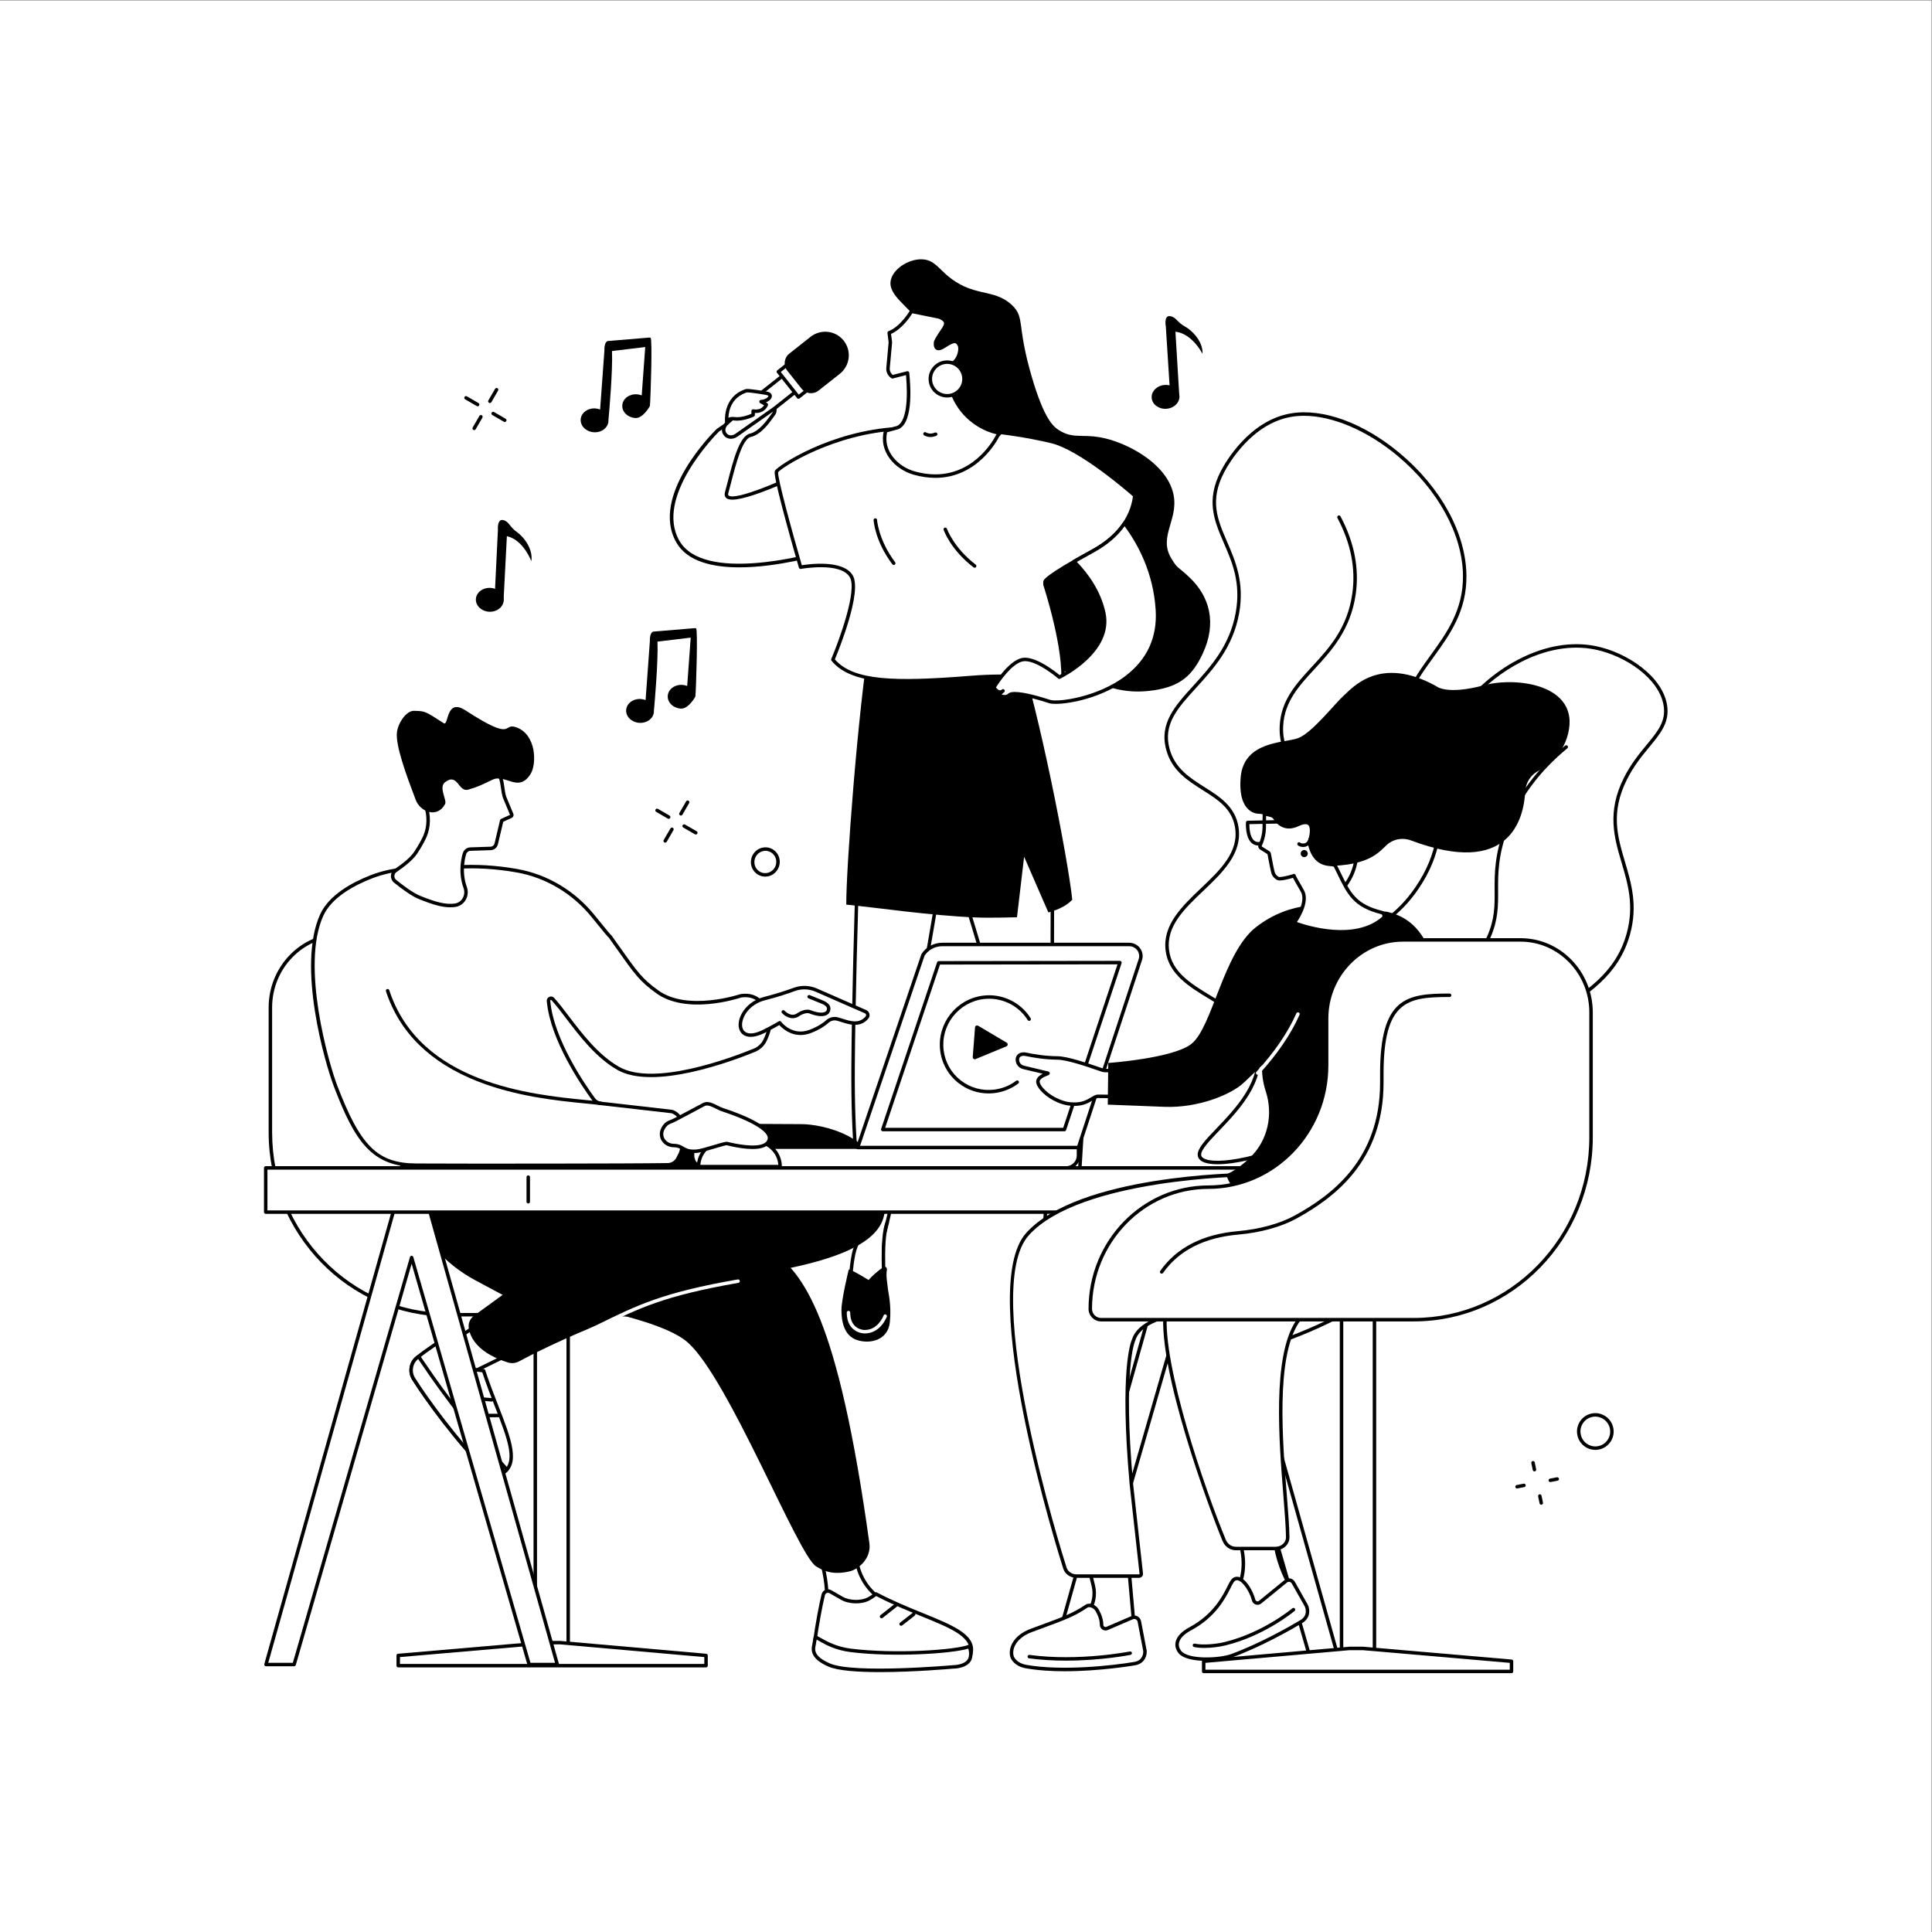 <?xml version="1.0" encoding="UTF-8" standalone="no"?>
<!-- Created with Inkscape (http://www.inkscape.org/) -->

<svg
   version="1.1"
   id="svg2"
   width="3333.333"
   height="3333.333"
   viewBox="0 0 3333.333 3333.333"
   sodipodi:docname="bwink_ppl_21_single_05.eps"
   xmlns:inkscape="http://www.inkscape.org/namespaces/inkscape"
   xmlns:sodipodi="http://sodipodi.sourceforge.net/DTD/sodipodi-0.dtd"
   xmlns="http://www.w3.org/2000/svg"
   xmlns:svg="http://www.w3.org/2000/svg">
  <rect x="0" y="0" width="3333.333" height="3333.333" fill="#808080" stroke="none"/>
  <defs
     id="defs6" />
  <sodipodi:namedview
     id="namedview4"
     pagecolor="#ffffff"
     bordercolor="#000000"
     borderopacity="0.25"
     inkscape:showpageshadow="2"
     inkscape:pageopacity="0.0"
     inkscape:pagecheckerboard="0"
     inkscape:deskcolor="#d1d1d1" />
  <g
     id="g8"
     inkscape:groupmode="layer"
     inkscape:label="ink_ext_XXXXXX"
     transform="matrix(1.333,0,0,-1.333,0,3333.333)">
    <g
       id="g10"
       transform="scale(0.1)">
      <path
         d="M 25000,0 H 0 V 25000 H 25000 V 0"
         style="fill:#ffffff;fill-opacity:1;fill-rule:nonzero;stroke:none"
         id="path12" />
      <path
         d="m 11389.6,16610.5 c 66.8,-123.2 233.7,-430.7 569.7,-532.8 464.4,-141 696.6,278.9 1313.9,296.4 787.7,22.4 968.3,-408.5 1668.8,-301.2 333.6,51.1 493,189.5 625.9,475.2 183,393.7 91.3,736.8 -175.3,988 -162.4,153.1 -143.6,98.8 -230.2,239.3 -185.3,301 126.8,524.9 11.4,887.5 -109.7,344.7 -527.7,570.7 -808.5,653.2 -329.7,96.8 -454.2,-9.1 -660.7,123.3 -73.4,47 -190.1,145.2 -348.8,684.5 -200.9,683 -86.2,771.9 -258.1,933.6 -241.5,227.2 -506.7,88.4 -855.4,399.2 -103.9,92.7 -160.6,176.6 -283.2,191.1 -172.1,20.5 -387.2,-106 -427.1,-258.9 -54.2,-207.2 243.7,-347.7 403.4,-604 231,-370.8 37.2,-766.7 -201.7,-1467 -444.1,-1301.3 -693,-2064.4 -344.1,-2707.4"
         style="fill:#000000;fill-opacity:1;fill-rule:nonzero;stroke:none"
         id="path14" />
      <path
         d="m 11165.1,9372 c -2.6,167.7 -132.2,492.9 -123.3,1839.6 10.6,1620.3 132.1,4629.7 132.1,4629.7 l 1943.3,421.7 c 0,0 289.5,-796.3 422.2,-1498.8 132.6,-702.5 54.8,-1926.7 92.4,-2390.8 37.7,-464.1 359.4,-874.4 396.5,-1311.5 20,-235.8 -127,-2307.8 -127,-2307.8 l -300.1,4.7 -39.8,490 c -35.2,281.8 -253.9,837 -431.7,1531.5 -13.2,51.4 -39.4,511 -52.9,563.3 -263.5,1019.2 -658.2,2242 -792.9,2702.1 -18.5,63.3 -73.7,-173.2 -83.5,-238.3 -74.3,-496.4 -322.9,-1807.9 -330.3,-2097.5 -9.8,-386.8 -46.8,-411.6 -70.7,-885.6 -25.2,-498.4 -396.4,-1971.6 -396.4,-1971.6 l -258.4,-185.6 c 0,0 23.4,514.2 20.5,704.9"
         style="fill:#ffffff;fill-opacity:1;fill-rule:nonzero;stroke:none"
         id="path16" />
      <path
         d="m 11195.6,15823.1 c -9.9,-248.5 -121.3,-3073.8 -131.4,-4611.7 -6.6,-1011 63.9,-1439 101.8,-1668.9 12.1,-73.7 20.9,-126.9 21.5,-170.2 2.4,-155.5 -12.8,-529.1 -18.4,-660 l 214.1,153.8 c 29.4,117.5 370,1487.7 393.8,1959.3 11.7,231.3 26.5,356.8 39.7,467.6 13.9,118 26,219.8 31,417.5 4.9,192.5 114,824.2 210.3,1381.6 48.8,282.6 94.9,549.6 120.2,718.6 0.4,2.6 42.1,264.4 96.1,268.1 6.9,0.4 23.7,-1.3 31.2,-26.8 36.4,-124.5 93.1,-308.8 158.8,-522.3 176,-572.2 442,-1436.9 634.2,-2180.5 6.8,-26.3 15.3,-131.3 27.4,-288.6 9.1,-117.7 19.5,-251.1 25.5,-274.7 82,-320.5 171.4,-606.8 250.3,-859.4 90.9,-291.3 162.8,-521.4 181.9,-674.9 l -1.2,-0.2 c 2.3,-12.6 4.2,-35.1 7.6,-77.4 l 31.9,-393.1 258.5,-4 c 15.5,219.5 144.1,2064.4 125.5,2283.2 -17.9,211.1 -102.2,413.3 -191.5,627.3 -91.2,218.5 -185.5,444.4 -204.9,684.2 -13.3,163.6 -12.3,419.1 -11.2,714.8 2.1,543.3 4.7,1219.4 -81,1673.6 -119.7,633.9 -370.7,1353.4 -414.6,1476.9 z m -51,-7178.5 c -3.7,0 -7.3,0.9 -10.7,2.8 -7.5,4 -12.1,12.1 -11.7,20.7 0.2,5.1 23.4,515.7 20.5,703.6 -0.7,39.8 -9.2,91.7 -21,163.5 -38.1,231.2 -109,661.7 -102.4,1676.5 10.5,1602.2 131,4600.4 132.2,4630.5 0.4,10.2 7.7,18.9 17.7,21 l 1943.3,421.7 c 10.9,2.5 22,-3.7 25.8,-14.2 2.9,-8 291.7,-806.1 423.1,-1502.4 86.5,-458.3 83.9,-1136.9 81.8,-1682 -1.1,-294.8 -2.1,-549.4 11,-711.1 18.9,-232.6 111.7,-455.2 201.6,-670.5 86.7,-207.8 176.3,-422.7 194.8,-640.9 20,-234.9 -120.9,-2226.6 -126.9,-2311.2 -0.8,-11.9 -10.9,-21.1 -22.7,-20.9 l -300.1,4.7 c -11.6,0.2 -21.1,9.1 -22.1,20.6 -13.3,164.9 -38.7,476.9 -39.7,489.4 -18.8,149.5 -90,377.8 -180.2,666.7 -79.1,253.2 -168.6,540.1 -251,861.6 -6.5,25.6 -14.4,123.8 -26.7,282.5 -9.3,120.2 -19.8,256.4 -26.1,280.8 -192,742.6 -457.8,1606.7 -633.7,2178.5 -60.1,195.3 -112.6,366.2 -149.1,489.4 -18.1,-51.7 -41.9,-150 -49.7,-201.9 -25.4,-169.4 -71.5,-436.6 -120.4,-719.6 -96,-555.8 -204.8,-1185.8 -209.6,-1375 -5.1,-199.8 -17.3,-302.6 -31.4,-421.6 -13,-110.1 -27.8,-234.9 -39.4,-464.6 -25,-494.9 -393.4,-1961.2 -397.1,-1976 -1.3,-5.1 -4.3,-9.6 -8.6,-12.7 l -258.4,-185.6 c -3.9,-2.8 -8.5,-4.3 -13.1,-4.3"
         style="fill:#000000;fill-opacity:1;fill-rule:nonzero;stroke:none"
         id="path18" />
      <path
         d="m 13164.9,16651 c 281.9,-827.3 661.2,-2775.2 713.6,-3290 -56.1,-60.5 -136.8,-107 -236.3,-142.1 -23.2,-8.3 -72.8,-22.9 -72.8,-22.9 l -314.1,721.5 -92.2,-783.6 c 0,0 -345.9,-10.4 -533.3,-2.5 -593.3,25 -1251.7,123.9 -1676.2,166.3 -4,445.7 149.8,2508.4 308.4,3476.6 l 1902.9,-123.3"
         style="fill:#000000;fill-opacity:1;fill-rule:nonzero;stroke:none"
         id="path20" />
      <path
         d="m 13525.4,9374.5 c 0,0 15.5,-225.5 -51.6,-344.8 -67.1,-119.4 53.2,-470.1 53.2,-470.1 0,0 354.6,-190.8 452.7,-61.8 94,123.5 -142,533.4 -51.7,899.1 4,16 -17.2,42.1 -18.3,58.8 -4,59.3 9.6,101.8 12.8,124.6 27.8,197.8 -397.1,-205.8 -397.1,-205.8"
         style="fill:#ffffff;fill-opacity:1;fill-rule:nonzero;stroke:none"
         id="path22" />
      <path
         d="m 14056.5,8658.9 c -0.9,23.7 -27.9,37.3 -47.7,24.1 -28.1,-18.6 -62.4,-48.1 -85.9,-90.7 0,0 -203,189.1 -408.7,164.9 l -60.7,106.7 v -696.2 l 114.4,-19.6 c 0.7,-20.8 0.4,-39.2 -1.2,-53.9 -15.4,-148.3 115,-333.9 491.1,-292.7 356,39.1 11.1,549.2 -1.3,857.4"
         style="fill:#000000;fill-opacity:1;fill-rule:nonzero;stroke:none"
         id="path24" />
      <path
         d="m 13564.5,8181.8 c 0,0 -0.1,0 -0.2,0 -12.4,0.1 -22.3,10.3 -22.2,22.7 2.3,220.2 -27.1,311.5 -58.1,408.1 -3.6,11 -7.1,22 -10.6,33.3 -3.7,11.8 2.9,24.4 14.7,28.1 11.7,3.7 24.4,-2.9 28.1,-14.7 3.5,-11.2 7,-22.1 10.5,-32.9 32.2,-100.2 62.6,-194.9 60.3,-422.4 -0.2,-12.3 -10.2,-22.2 -22.5,-22.2"
         style="fill:#ffffff;fill-opacity:1;fill-rule:nonzero;stroke:none"
         id="path26" />
      <path
         d="m 13968.5,7903.6 c -69.9,0 -156,13.8 -257.9,41.3 -12,3.2 -19.1,15.6 -15.8,27.5 3.2,12 15.6,19 27.5,15.8 250.5,-67.7 346.4,-33.1 381.2,-6.4 28,21.4 29.3,46.4 29.3,46.6 0,12.4 10,22.5 22.4,22.5 12.4,0 22.4,-10.1 22.4,-22.5 0,-1.8 -0.5,-46.8 -46.8,-82.3 -37.1,-28.3 -91.3,-42.5 -162.3,-42.5"
         style="fill:#ffffff;fill-opacity:1;fill-rule:nonzero;stroke:none"
         id="path28" />
      <path
         d="m 13865,8430.3 c -139.6,0 -321.3,94.9 -348.6,109.6 -5,2.7 -8.8,7.1 -10.6,12.5 -5.1,14.7 -122.7,361.6 -51.6,488.3 63.4,112.5 56.3,354.3 56.2,356.7 -0.4,12.4 9.3,22.7 21.7,23.2 0.2,0 0.5,0 0.7,0 12.1,0 22,-9.6 22.4,-21.7 0.4,-10.5 7.6,-256.9 -61.8,-380.2 -49.6,-88.2 18.3,-342.1 52,-443.4 99.7,-52.1 347.4,-154.7 416.4,-64 44.5,58.6 20.7,241 -4.4,434.1 -26.2,200.6 -55.9,428 -27.6,613.2 1.8,12.2 13,20.7 25.6,18.8 12.2,-1.9 20.6,-13.3 18.7,-25.6 -27.3,-178.9 2,-402.9 27.7,-600.5 28.8,-220.1 51.4,-393.9 -4.2,-467.1 -30,-39.4 -78.1,-53.9 -132.6,-53.9"
         style="fill:#000000;fill-opacity:1;fill-rule:nonzero;stroke:none"
         id="path30" />
      <path
         d="m 11235.1,9180.5 c 0,0 -73.4,-151.9 -134.2,-240.2 -99.8,-144.9 -75.6,-713.7 -75.6,-713.7 l 431.8,-13.4 c 0,0 -101.9,582.7 -9,809.6 93,226.9 -213,157.7 -213,157.7"
         style="fill:#ffffff;fill-opacity:1;fill-rule:nonzero;stroke:none"
         id="path32" />
      <path
         d="m 11457.1,8190.7 c -1.4,0 -2.8,0.2 -4.1,0.4 l -452.4,84.1 c -10.6,1.9 -18.3,11.2 -18.3,22 0,2.6 -0.5,269.9 43.9,482 16.9,81.1 49,147.3 74.7,200.5 19.6,40.5 36.6,75.5 37,98.5 0.2,12.3 10.7,22.2 22.8,22 12.3,-0.2 22.2,-10.4 22,-22.8 -0.5,-32.8 -18.5,-70.1 -41.4,-117.2 -24.6,-51 -55.4,-114.5 -71.2,-190.2 -36.7,-175.6 -42.1,-390.5 -42.8,-454.1 l 405,-75.3 c -11.5,142.5 -53.9,744.8 30.4,950.9 4.7,11.4 17.8,16.9 29.3,12.2 11.5,-4.7 17,-17.8 12.3,-29.2 -89.8,-219.4 -25.5,-951.9 -24.9,-959.3 0.6,-7 -2,-13.9 -7.2,-18.6 -4.2,-3.8 -9.6,-5.9 -15.1,-5.9"
         style="fill:#000000;fill-opacity:1;fill-rule:nonzero;stroke:none"
         id="path34" />
      <path
         d="m 11435.6,8605.1 c -74.6,-45 -158.2,-124.7 -193.6,-166.7 0,0 -194.5,123.3 -256.4,137.1 0,0 -94.6,-384.7 -94.6,-525.6 0,-141 30.9,-333.5 203,-388.6 172.1,-55 399.2,0 423.3,230.4 24.1,230.4 -24.1,395.4 -27.5,453.8 -2.2,36 -25,145.7 -11.3,219.1 6,31.6 -15.3,57.1 -42.9,40.5"
         style="fill:#000000;fill-opacity:1;fill-rule:nonzero;stroke:none"
         id="path36" />
      <path
         d="m 11192.7,7747.2 c -1.5,0 -2.9,0 -4.4,0 v 0 c -2.4,0 -58.3,0.5 -114.4,34.1 -52.1,31.3 -114.2,97.5 -114.2,235.9 0,12.4 10.1,22.4 22.5,22.4 12.4,0 22.4,-10 22.4,-22.4 0,-94.2 31.1,-160.6 92.3,-197.4 45.8,-27.4 91.3,-27.7 91.8,-27.7 178.4,-2.8 246.5,185.1 247.2,187 4.1,11.7 17,17.9 28.6,13.7 11.7,-4.1 17.9,-16.9 13.7,-28.6 -0.7,-2.2 -79,-217 -285.5,-217"
         style="fill:#ffffff;fill-opacity:1;fill-rule:nonzero;stroke:none"
         id="path38" />
      <path
         d="m 10011.5,19769.3 c 0,0 39.7,-73.7 0,-123.9 -39.74,-50.2 -155.3,-240.3 -299.35,-273.1 -144.05,-32.7 -231.86,-469.1 -306.86,-742.3 -75,-273.3 1161.31,343.3 1161.31,343.3 l 73.5,-1119.1 c 0,0 -1521.99,-458 -1866.1,141.4 -344.1,599.4 516.17,1441 516.17,1441 l 421.98,288.5 299.35,44.2"
         style="fill:#ffffff;fill-opacity:1;fill-rule:nonzero;stroke:none"
         id="path40" />
      <path
         d="m 9304.51,19419.2 c -38.23,-38.1 -836.28,-845.9 -511.05,-1412.4 312.09,-543.6 1655.34,-183.5 1823.04,-136 l -70.1,1067.4 c -225,-111 -1013.49,-487.4 -1144.3,-379.9 -14.8,12.1 -30.01,35.5 -18.45,77.6 11.55,42.1 23.39,88 35.71,135.8 71.56,277.4 152.66,591.8 287.81,622.5 114.39,26 215.12,166.3 263.54,233.7 9.32,13 17.1,23.8 23.16,31.4 21.13,26.7 11.53,64.9 3.91,85.3 l -277.24,-41 z m 265.2,-1756.3 c -344.58,0 -673.29,74.4 -815.16,321.5 -348.74,607.6 484.29,1433.3 519.93,1468.2 0.93,0.9 1.95,1.7 3.02,2.5 l 421.98,288.5 c 2.81,1.9 6.02,3.2 9.39,3.7 l 299.33,44.1 c 9.3,1.4 18.5,-3.2 23,-11.5 1.9,-3.5 46.2,-87.4 -2.1,-148.4 -5.8,-7.3 -13.1,-17.5 -22,-29.8 -55.54,-77.4 -159.02,-221.5 -289.98,-251.2 -108.49,-24.7 -192.77,-351.5 -254.3,-590.1 -12.39,-47.9 -24.29,-94.1 -35.9,-136.4 -6.29,-22.9 0.95,-28.8 3.68,-31.1 88.8,-73 737.8,206.9 1126,400.5 6.7,3.3 14.7,3.1 21.2,-0.7 6.5,-3.7 10.7,-10.5 11.2,-17.9 l 73.5,-1119.1 c 0.7,-10.4 -5.9,-19.9 -15.9,-22.9 -37.3,-11.3 -573.9,-169.9 -1076.89,-169.9"
         style="fill:#000000;fill-opacity:1;fill-rule:nonzero;stroke:none"
         id="path42" />
      <path
         d="m 10334.7,19965.2 -310.3,-245.3 -493.93,-347.4 c -48.34,-34 -109.76,-30.2 -140.48,8.6 l -5.99,7.5 c -30.72,38.8 -20.23,99.4 24,138.6 l 451.93,400.4 310.27,245.3 164.5,-207.7"
         style="fill:#ffffff;fill-opacity:1;fill-rule:nonzero;stroke:none"
         id="path44" />
      <path
         d="m 10166.5,20141.4 -292.65,-231.4 -450.97,-399.6 c -35.16,-31.2 -44.51,-78.5 -21.3,-107.9 l 6,-7.5 c 23.22,-29.4 71.55,-31.1 109.98,-4.1 l 493.94,347.4 291.6,230.6 z M 9460.15,19327 c -34.48,0 -66.77,13.6 -87.75,40.1 l -5.99,7.6 c -38,48 -26.26,122.3 26.72,169.3 l 451.92,400.4 311.15,246.1 c 9.7,7.7 23.8,6.1 31.5,-3.7 l 164.6,-207.6 c 3.7,-4.7 5.3,-10.7 4.7,-16.6 -0.7,-5.9 -3.7,-11.3 -8.4,-15 l -310.2,-245.3 -495.03,-348.1 c -25.91,-18.2 -55.28,-27.2 -83.22,-27.2"
         style="fill:#000000;fill-opacity:1;fill-rule:nonzero;stroke:none"
         id="path46" />
      <path
         d="m 10074.3,20195.4 260.3,-328.6 174.1,137.7 -260.3,328.6 -174.1,-137.7"
         style="fill:#ffffff;fill-opacity:1;fill-rule:nonzero;stroke:none"
         id="path48" />
      <path
         d="m 10105.8,20191.7 232.4,-293.4 138.9,109.9 -232.3,293.4 z m 228.8,-347.3 c -6.6,0 -13.2,2.9 -17.6,8.5 l -260.3,328.6 c -3.7,4.6 -5.4,10.6 -4.7,16.5 0.7,5.9 3.7,11.3 8.4,15 l 174.1,137.7 c 9.7,7.7 23.8,6 31.5,-3.7 l 260.3,-328.6 c 3.7,-4.6 5.3,-10.6 4.7,-16.5 -0.7,-5.9 -3.7,-11.3 -8.4,-15 l -174.1,-137.7 c -4.1,-3.2 -9.1,-4.8 -13.9,-4.8"
         style="fill:#000000;fill-opacity:1;fill-rule:nonzero;stroke:none"
         id="path50" />
      <path
         d="m 10920.2,20597.1 c 104.7,-132.2 82.3,-324 -49.9,-428.5 l -275.5,-217.8 c -68.2,-53.9 -167.3,-42.4 -221.3,25.8 l -183.3,231.4 c -54.1,68.2 -42.5,167.2 25.7,221.2 l 275.5,217.7 c 132.2,104.6 324.2,82.2 428.8,-49.8"
         style="fill:#000000;fill-opacity:1;fill-rule:nonzero;stroke:none"
         id="path52" />
      <path
         d="m 9660.74,19949 c 16.44,5.2 158.81,-14.7 258.08,-32.2 99.28,-17.4 33.29,-103.2 -68.28,-108.8 l 68.28,-38.7 c 0,0 -36.38,-106 -170.79,-83 v -51 c 0,0 -131.41,-63.2 -239.49,-49.4 -108.09,13.7 -100.54,-58.7 -100.54,-58.7 0,0 -47.25,326 252.74,421.8"
         style="fill:#ffffff;fill-opacity:1;fill-rule:nonzero;stroke:none"
         id="path54" />
      <path
         d="m 9660.74,19949 h 0.22 z m 5.85,-21.7 c -197.89,-63.7 -234.56,-232.7 -238.73,-328.6 21.15,10.7 49.1,13.8 83.51,9.4 81.37,-10.3 179.69,27.2 214.22,41.8 v 36.4 c 0,6.6 2.91,12.9 7.97,17.2 5.05,4.3 11.7,6 18.25,4.9 83.09,-14.3 122.07,27.3 137.45,51.8 l -49.79,28.3 c -8.65,4.9 -13.04,14.9 -10.77,24.6 2.28,9.7 10.67,16.7 20.61,17.3 57.08,3.1 95.22,34.2 96.12,49.3 0.27,4.6 -10.32,11.5 -30.5,15 -106.84,18.8 -228.86,34.8 -248.34,32.6 z m -258.61,-422.6 c -11,0 -20.56,8.1 -22.18,19.2 -0.5,3.5 -46.35,346 268.12,446.5 31.29,9.9 266.42,-31.1 268.79,-31.5 63.61,-11.2 68.41,-47 67.52,-61.9 -1.9,-31.9 -33.63,-62.1 -77.35,-78.6 l 17.02,-9.6 c 9.39,-5.4 13.64,-16.6 10.14,-26.8 -13.62,-39.7 -66.04,-107.4 -169.58,-100.9 v -25.7 c 0,-8.7 -4.94,-16.5 -12.71,-20.3 -5.6,-2.7 -138.62,-65.9 -252.05,-51.5 -31.85,4.1 -54.82,0.2 -66.35,-11 -9.77,-9.6 -9.04,-23 -9.03,-23.1 1.26,-12.2 -7.41,-23.1 -19.54,-24.6 -0.95,-0.1 -1.88,-0.2 -2.8,-0.2"
         style="fill:#000000;fill-opacity:1;fill-rule:nonzero;stroke:none"
         id="path56" />
      <path
         d="m 14687.9,18591 c -12.7,-106.5 -67.1,-455.5 -540.6,-714.7 -473.5,-259.3 -622,-370.3 -622,-403.3 0,-33.1 0,-33.1 0,-33.1 0,0 290.3,-879.3 224.5,-1322.2 0,0 -277.4,191.7 -1190.6,119 -913.2,-72.8 -1526.9,-79.4 -1779.2,231.4 0,0 365.7,860.8 238.7,1078.3 -127.1,217.5 -656.5,118.3 -656.5,118.3 0,0 -344.1,1184.1 -311,1240 33.1,55.8 714.6,507.8 1574.9,552.9 860.3,45.1 1589.9,-68.5 1989.4,-167.1 399.5,-98.6 1072.4,-699.5 1072.4,-699.5"
         style="fill:#ffffff;fill-opacity:1;fill-rule:nonzero;stroke:none"
         id="path58" />
      <path
         d="m 13547.5,17470.7 c 0,0 0,0 0,0 0,0 0,0 0,0 z m -596.4,-1195 c 480.1,0 704.6,-84.7 780.6,-122.3 46.4,442.2 -224.9,1271 -227.7,1279.5 -0.8,2.3 -1.1,4.6 -1.1,7 v 33.1 c 0,24.7 0,76 633.7,422.9 307.9,168.7 490.1,405.7 527.5,686.1 -80.3,70.5 -688.9,596.6 -1054,686.7 -212.1,52.3 -981.7,218.8 -1982.8,166.5 -841.3,-44.1 -1509.9,-479.4 -1555.8,-540.6 -10.8,-69.9 179.4,-765.4 306.6,-1204.4 101,16.3 539.5,73.7 659.9,-132.5 124.1,-212.4 -185.3,-973.7 -232,-1085.8 238.8,-278.5 779.6,-290.3 1751.4,-212.9 147,11.7 277.9,16.7 393.7,16.7 z m 798.7,-180.5 c -4.5,0 -8.9,1.4 -12.7,4 -2.7,1.8 -285.4,186.1 -1176.2,115.1 -853.4,-68 -1527.8,-93.5 -1798.3,239.6 -5.3,6.5 -6.5,15.3 -3.3,22.9 100.5,236.6 339.5,887.9 240,1058.3 -117.7,201.5 -627.8,108.5 -633,107.6 -11.3,-2.1 -22.5,4.7 -25.7,15.7 -0.8,3 -87,299.7 -168,599.5 -166.2,615.1 -149.7,643.1 -140.7,658.2 34,57.5 710,517.6 1593,563.9 1007.2,52.8 1782.4,-115 1995.9,-167.7 400.4,-98.8 1054.4,-679.9 1082,-704.6 5.5,-4.9 8.2,-12.1 7.4,-19.4 -35.7,-300.5 -226.6,-553.5 -552.1,-731.7 -537.7,-294.4 -603.5,-368.7 -610.4,-385.2 v -27.9 c 22.7,-69.1 288.7,-895.5 224.3,-1329.1 -1.1,-7.7 -6.1,-14.2 -13.2,-17.3 -2.9,-1.3 -5.9,-1.9 -9,-1.9"
         style="fill:#000000;fill-opacity:1;fill-rule:nonzero;stroke:none"
         id="path60" />
      <path
         d="m 12863.6,16107.7 c 0,0 195.6,326.6 370.5,360.4 174.9,33.8 476.5,-226.5 476.5,-226.5 0,0 681.6,328.9 576.4,828.1 -61.7,292.4 -240.4,523.6 -385.2,668.8 69.9,40.4 151.2,86.1 245.5,137.8 203.1,111.2 329,238.9 407.6,356.9 170.3,-222.3 394.6,-607.8 425.7,-1123.8 63,-1042.8 -1230.3,-1236.4 -1393.4,-1183.5 -163.1,52.9 -472.2,138.9 -523.1,86 -51,-52.9 -141,0 -141,0 l 59.6,52.9 c -59.6,-52.9 -119.1,42.9 -119.1,42.9"
         style="fill:#ffffff;fill-opacity:1;fill-rule:nonzero;stroke:none"
         id="path62" />
      <path
         d="m 12863.6,16107.7 h 0.2 z m 270.8,-57.6 c 120.7,0 326.7,-59.7 459.8,-102.8 97.2,-31.6 614.4,32.4 980.3,315.6 275.6,213.4 404.7,497.7 383.7,845.1 -29.3,486.4 -230.9,855.9 -402.5,1086.9 -94.5,-131.8 -228.1,-245.5 -397.6,-338.3 -80.4,-44 -154.3,-85.3 -220,-123.1 140,-145.1 310.2,-371.8 370.8,-659.2 107.6,-510.5 -560.1,-839.1 -588.6,-852.9 -8,-3.9 -17.6,-2.6 -24.4,3.3 -2.9,2.5 -295.1,252.7 -457.5,221.3 -144.5,-27.9 -310.5,-278.4 -347.9,-337.5 11.4,-14.3 30.9,-34.2 49.9,-36.9 6,-0.9 15.3,-0.7 27.4,9.9 9.2,8.3 23.4,7.5 31.7,-1.8 3.8,-4.3 5.6,-9.6 5.6,-14.9 0,-6.2 -2.5,-12.4 -7.5,-16.8 l -33.5,-29.7 c 25.3,-8.6 61.1,-14.4 83.8,9.1 15.5,16.1 46.3,22.7 86.5,22.7 z m 528.9,-154.2 c -37.3,0 -65.8,3.1 -83,8.7 -291.2,94.4 -475,117.7 -500.1,91.7 -62.5,-64.9 -164.2,-6.3 -168.5,-3.8 -6.1,3.7 -10.2,10 -10.9,17.2 -0.7,7.1 2.1,14.2 7.4,18.9 l 5,4.5 c -38.9,16.3 -65.4,57.3 -68.7,62.7 -4.4,7.1 -4.5,16.2 -0.2,23.4 8.2,13.7 202.9,335.6 385.6,370.9 165.3,31.8 425.1,-173.2 483.8,-221.7 92,48.2 643.8,357.8 551.3,796.7 -61.3,290.7 -240,518 -379.1,657.5 -5,5 -7.3,11.9 -6.4,18.8 0.9,6.9 5,13 11,16.5 72.2,41.7 155,88.2 246.1,138 174.1,95.4 308.5,213 399.7,349.7 4,6 10.7,9.8 17.9,10 7.8,0.5 14.1,-3.1 18.5,-8.8 179.1,-233.8 399.2,-620.7 430.3,-1136.1 21.9,-363.1 -113,-660.3 -401,-883.3 -321.9,-249.1 -746.8,-331.5 -938.7,-331.5"
         style="fill:#000000;fill-opacity:1;fill-rule:nonzero;stroke:none"
         id="path64" />
      <path
         d="m 12615.2,17657.8 c -4.8,0 -9.5,1.5 -13.6,4.6 -295.7,226.2 -384.1,475.2 -387.7,485.7 -4.1,11.7 2.1,24.5 13.8,28.5 11.7,4.1 24.5,-2.1 28.6,-13.8 0.8,-2.5 88.2,-247.3 372.5,-464.7 9.9,-7.5 11.8,-21.6 4.2,-31.4 -4.4,-5.8 -11,-8.9 -17.8,-8.9"
         style="fill:#000000;fill-opacity:1;fill-rule:nonzero;stroke:none"
         id="path66" />
      <path
         d="m 11568.2,17693.3 c -6.8,0 -13.6,3.1 -18,8.9 -224.2,297.2 -242.5,560.9 -243.1,571.9 -0.8,12.4 8.6,23 21,23.8 12.4,0.8 23,-8.7 23.7,-21 0.2,-2.6 18.7,-261.9 234.3,-547.6 7.4,-9.9 5.4,-24 -4.4,-31.5 -4.1,-3 -8.8,-4.5 -13.5,-4.5"
         style="fill:#000000;fill-opacity:1;fill-rule:nonzero;stroke:none"
         id="path68" />
      <path
         d="m 11463.6,19429.5 131.1,35.9 c 209,36.3 166.3,573.4 151.4,714.1 l -194.8,-50.4 c -39.3,24.1 -61.2,68.6 -57.2,114.5 l 30,331.3 -15.5,124.3 c 164.6,61.3 289.1,277.1 289.1,277.1 l 357.6,-72.4 c 177.8,-72.4 37.2,-147 -44.7,-320.7 0,0 -29.5,-149.8 111.2,-57.8 127.9,83.5 157.9,75 191.3,21.4 26.1,-41.8 6.1,-128.7 -18.3,-171.5 l -6.5,-11.3 c -24.5,-43.1 -66.6,-73.4 -115.2,-83.1 l -0.6,-0.1 c -21.5,-494.4 307.3,-802 638.1,-875.3 8.4,-1.9 16.8,-3.6 25.2,-5.2 l 6.3,-1.2 c -12.4,-11.7 -23.6,-24.9 -33.3,-39.6 0,0 -327.3,-685.6 -1074.9,-476.5 -250.7,70.2 -435.5,303.4 -370.3,546.5"
         style="fill:#ffffff;fill-opacity:1;fill-rule:nonzero;stroke:none"
         id="path70" />
      <path
         d="m 11482.2,19411.4 c -55.9,-239.2 135.7,-444.6 357.8,-506.8 95.5,-26.7 184.1,-38.3 265.9,-38.3 535.5,0 779.9,497.1 782.7,502.9 0.4,1 0.9,1.9 1.5,2.7 3,4.5 6.1,8.9 9.3,13.1 -329.4,76 -671.4,387.7 -649.3,896.8 0.4,10.3 7.9,19 18,21 42.9,8.6 79.4,34.9 100.7,72.3 l 6.5,11.3 c 24.1,42.3 37.8,118 18.7,148.5 -11.8,19.1 -20.4,27.4 -30.4,29.6 -21,4.7 -61.1,-13.2 -129.5,-57.9 -52.9,-34.6 -91.9,-42.4 -119.3,-23.9 -40.2,27.1 -27.8,97 -26.2,104.9 0.3,1.8 0.9,3.5 1.7,5.2 24,50.9 52.2,92.5 77.1,129.3 32.1,47.3 57.5,84.8 50,109.4 -5.2,17 -28.3,34.2 -68.6,50.8 l -340.1,68.9 c -30.1,-48.2 -136.4,-205.6 -275.7,-266.4 l 13.4,-107.1 c 0.2,-1.6 0.2,-3.3 0.1,-4.8 l -30.1,-331.3 c -3,-34.8 11.8,-67.8 39.1,-88.2 l 185,47.9 c 6.3,1.6 13.1,0.4 18.4,-3.3 5.4,-3.7 8.9,-9.6 9.6,-16.1 22.1,-209.4 49.7,-700.4 -170,-738.6 z m 624.7,-590.2 c -85.9,0 -178.8,12.2 -279,40.2 -246.9,69.1 -458.8,302.7 -386,574 2.1,7.7 8.1,13.7 15.8,15.8 l 131.1,35.8 c 146.9,25.7 165.9,367.9 137.6,664.3 l -169.5,-43.9 c -5.9,-1.5 -12.2,-0.6 -17.4,2.6 -46.6,28.6 -72.6,80.6 -67.8,135.6 l 29.9,328.9 -15.2,121.9 c -1.3,10.3 4.6,20.1 14.4,23.8 155.2,57.8 276.2,265.2 277.4,267.3 4.9,8.4 14.5,12.7 23.9,10.8 l 357.7,-72.4 c 1.3,-0.3 2.7,-0.7 4,-1.2 56.2,-22.9 86.9,-48.4 96.6,-80.2 13.6,-45.1 -17,-90.3 -55.8,-147.6 -23.6,-34.7 -50.2,-74 -72.5,-120.6 -3.2,-19.7 -2.4,-49.5 7.8,-56.4 2.7,-1.8 18.6,-9.1 69.7,24.3 83.5,54.6 127.8,72 163.7,64.1 28.5,-6.3 45.7,-28.6 58.8,-49.6 31.7,-50.8 10,-145.6 -17.8,-194.5 l -6.5,-11.3 c -24.9,-43.7 -65.7,-75.8 -113.5,-89.8 -12.9,-476.6 311.1,-767 621.2,-835.7 8.1,-1.8 16.3,-3.5 24.6,-5.1 l 6.2,-1.2 c 8.3,-1.6 15,-7.6 17.4,-15.7 2.3,-8.1 0,-16.9 -6.2,-22.7 -11,-10.3 -20.8,-21.9 -29.2,-34.4 -16.2,-32.4 -274.3,-527.1 -821.4,-527.1"
         style="fill:#000000;fill-opacity:1;fill-rule:nonzero;stroke:none"
         id="path72" />
      <path
         d="m 12043.1,19349.9 c -50,0 -81.6,21.3 -83.5,22.6 -10.2,7.1 -12.8,21.1 -5.7,31.3 7,10.1 20.9,12.6 31.1,5.7 2.1,-1.4 48.3,-31.1 116.9,-2.2 11.4,4.8 24.6,-0.5 29.4,-11.9 4.8,-11.5 -0.6,-24.6 -12,-29.4 -28.3,-11.9 -54,-16.1 -76.2,-16.1"
         style="fill:#000000;fill-opacity:1;fill-rule:nonzero;stroke:none"
         id="path74" />
      <path
         d="m 12041.5,20101.3 c 0,-120.1 97.5,-217.6 217.8,-217.6 120.2,0 217.8,97.5 217.8,217.6 0,120.2 -97.6,217.6 -217.8,217.6 -120.3,0 -217.8,-97.4 -217.8,-217.6"
         style="fill:#ffffff;fill-opacity:1;fill-rule:nonzero;stroke:none"
         id="path76" />
      <path
         d="m 12259.3,20296.5 c -107.8,0 -195.4,-87.6 -195.4,-195.2 0,-107.6 87.6,-195.1 195.4,-195.1 107.7,0 195.3,87.5 195.3,195.1 0,107.6 -87.6,195.2 -195.3,195.2 z m 0,-435.2 c -132.5,0 -240.3,107.7 -240.3,240 0,132.4 107.8,240.1 240.3,240.1 132.4,0 240.2,-107.7 240.2,-240.1 0,-132.3 -107.8,-240 -240.2,-240"
         style="fill:#000000;fill-opacity:1;fill-rule:nonzero;stroke:none"
         id="path78" />
      <path
         d="m 15550.6,10006.8 c -204.4,177.4 861.2,714.2 728,1426.8 -121.7,651.1 -1099.2,673.3 -1170,1276 -75.8,644.9 1006,939.2 898.7,1592 -82.6,503 -749.7,478.5 -891.7,1008.4 -170.5,636.7 741,864.5 900.9,1764.3 149.3,840.4 -560,1124.4 -192.8,1828 47.8,91.6 349.2,641.2 890.4,731.6 880.4,146.9 2230.1,-949.3 2243.8,-2074.5 11.6,-947.5 -932.7,-1206.8 -826.6,-2199.1 89.8,-841 791.9,-876.4 677.7,-1556.9 -135.1,-805.3 -1163.4,-1024.7 -1234.6,-1919.9 -37.3,-469 233.1,-556.6 81.1,-907.5 -321.1,-741.2 -1879.7,-1164.7 -2104.9,-969.2"
         style="fill:#ffffff;fill-opacity:1;fill-rule:nonzero;stroke:none"
         id="path80" />
      <path
         d="m 16876.4,19624.4 c -54.8,0 -107.8,-4.2 -158.6,-12.7 -519.7,-86.7 -819.4,-614.8 -874.2,-719.8 -191,-366 -84.7,-612.1 38.4,-897 106.6,-246.6 227.4,-526 156.6,-924.5 -78.5,-441.8 -333.2,-721.3 -557.9,-967.9 -239.2,-262.6 -428.2,-470 -343.4,-786.7 68.3,-254.9 264.8,-378.9 454.9,-498.9 193.7,-122.3 394.1,-248.7 437.3,-511.7 56.2,-342.3 -203.1,-589.2 -453.8,-827.9 -247.3,-235.5 -480.9,-457.9 -444.8,-765.1 33.8,-288.1 284.1,-439.3 549,-599.5 274.1,-165.7 557.6,-337 620.8,-675 81.5,-436.1 -267.8,-801.2 -522.7,-1067.7 -125.6,-131.3 -234.1,-244.7 -231.1,-310.8 0.7,-13.9 6.5,-25.1 18.4,-35.4 67.4,-58.6 290.9,-55.5 569.2,7.8 581,132.1 1298.3,486.8 1500.4,953.3 78.2,180.6 40.1,286.9 -8.2,421.4 -43.3,120.6 -92.3,257.3 -74.7,478.9 38.1,478.6 345.5,768.2 642.8,1048.3 272.1,256.3 529.2,498.5 592.1,873.6 56.7,338 -94.6,512.4 -269.7,714.3 -170.5,196.5 -363.7,419.2 -408.2,836.5 -56.2,525.5 180.7,853.3 409.8,1170.4 207.5,287.2 422.1,584.2 416.7,1030.8 -6.5,530.6 -322.4,1108.5 -845.1,1545.7 -394.1,329.7 -844,519.6 -1214,519.6 z M 15760.6,9937.1 c -106.1,0 -184.2,17.6 -224.7,52.8 -21.2,18.4 -32.6,41 -33.8,67.2 -4,85.3 99.8,193.8 243.4,343.9 248.3,259.5 588.3,615 511.1,1028.5 -59.5,318.2 -334.2,484.2 -599.9,644.8 -262.5,158.7 -534,322.8 -570.4,632.7 -38.7,329.4 214,570.1 458.5,802.8 253.4,241.3 492.8,469.3 440.4,788.1 -39.9,243.1 -223,358.7 -416.9,481 -197.4,124.6 -401.5,253.4 -474.3,525.3 -91.2,340.4 114.9,566.6 353.5,828.6 220.6,242 470.7,516.4 546.9,945.4 68.4,385.3 -44.4,646.4 -153.5,898.9 -122.4,283.2 -238,550.6 -37.1,935.6 56.5,108.2 365.9,653.1 906.6,743.3 413,68.9 939.6,-124.3 1408.8,-516.8 532.6,-445.5 854.5,-1036 861.2,-1579.6 5.6,-461.3 -213.4,-764.5 -425.2,-1057.6 -234.5,-324.5 -456,-631 -401.6,-1139.3 43.1,-403.3 231.4,-620.4 397.5,-811.9 175,-201.7 340.3,-392.2 280.1,-751.1 -65.5,-390 -340.1,-648.7 -605.6,-898.9 -291.1,-274.2 -592.1,-557.8 -628.8,-1019.1 -16.9,-212 30.4,-343.9 72.1,-460.2 49.6,-138.2 92.4,-257.6 7.2,-454.4 -208.3,-480.8 -940,-844.7 -1531.7,-979.3 -148.8,-33.8 -279.8,-50.7 -383.8,-50.7"
         style="fill:#000000;fill-opacity:1;fill-rule:nonzero;stroke:none"
         id="path82" />
      <path
         d="m 17044.5,11441.1 c -10.8,0 -20.2,7.7 -22.1,18.6 -22,129.8 -84.7,245.5 -151.1,368 -116.1,214.3 -236.2,436 -170.4,770.8 69.3,352.5 265.5,534.5 455.2,710.5 173.8,161.1 337.8,313.3 375.5,585.6 53.1,384.6 -197,607.8 -461.8,844.1 -260,232.1 -528.8,472 -505.9,878.7 18.4,326.8 211.5,536.5 416,758.4 226,245.4 459.8,499.2 523.4,948.2 45.7,323.4 -19.1,652.4 -192.7,977.9 -5.8,11 -1.6,24.5 9.3,30.4 11,5.8 24.5,1.7 30.4,-9.3 178.1,-334.1 244.5,-672.3 197.4,-1005.3 -65.5,-462.8 -314.8,-733.5 -534.8,-972.3 -198.9,-215.9 -386.7,-419.7 -404.2,-730.6 -21.7,-385 239,-617.7 491,-842.6 261.9,-233.7 532.7,-475.4 476.3,-883.7 -39.8,-288.3 -209.6,-445.7 -389.4,-612.4 -184.5,-171.1 -375.2,-348.1 -441.6,-686.2 -62.7,-319.1 53.4,-533.5 165.8,-740.8 68.2,-125.9 132.6,-244.7 155.9,-381.9 2,-12.2 -6.2,-23.8 -18.4,-25.8 -1.3,-0.2 -2.5,-0.3 -3.8,-0.3"
         style="fill:#000000;fill-opacity:1;fill-rule:nonzero;stroke:none"
         id="path84" />
      <path
         d="m 15224.3,7433.1 c -74.3,117.9 639.3,364.2 1145.7,1282.2 306.6,555.9 383.7,1079.8 451.6,1571.4 168.1,1216.1 -128.8,1426.4 142.6,2008.7 325.8,698.9 880.4,487.5 1378.5,1221 614.3,904.7 -17.7,1538 625.7,2360.3 351.6,449.4 1024.8,879.6 1684,744.2 399,-81.9 844.1,-381.5 902.3,-743.8 56.3,-349.6 -289.6,-497.3 -516.2,-948.2 -404.5,-804.9 257.7,-1210.5 37.6,-2010.1 -298.7,-1085.3 -1697.7,-990.3 -2119.5,-2289.2 -169.9,-523.1 42.9,-582 -103.2,-1080.2 C 18360.4,7868 15371.2,7200 15224.3,7433.1"
         style="fill:#ffffff;fill-opacity:1;fill-rule:nonzero;stroke:none"
         id="path86" />
      <path
         d="m 20402.4,16623.6 c -562.2,0 -1110.9,-370.4 -1416.3,-760.7 -320.6,-409.8 -319.8,-768.5 -319,-1148.3 0.8,-372.6 1.7,-757.9 -305.9,-1210.8 -245.3,-361.3 -509.2,-498.9 -742,-620.3 -252.4,-131.7 -470.5,-245.4 -634.6,-597.6 -140.3,-300.9 -126.3,-499.1 -105,-799.2 19.8,-278.1 44.3,-624.1 -35.7,-1203.1 -65.4,-472.6 -139.4,-1008.2 -454.3,-1579.1 -323.4,-586.5 -725.5,-896.5 -965.8,-1081.8 -105.6,-81.4 -196.8,-151.8 -180.5,-177.6 15.4,-24.5 118.3,-55.3 406.1,-15.1 405.9,56.5 1114.7,252.2 1776.2,617.7 524.8,289.9 1194.8,786.8 1406.3,1508 69.5,237 56.7,369 43.2,508.8 -14.2,146.4 -28.9,297.8 60.1,572 221,680.3 699.4,978 1162.1,1265.9 419.3,260.9 815.4,507.4 957.2,1022.3 98.9,359.6 15.5,641.2 -65.2,913.6 -95.5,322.5 -194.3,656 29.2,1100.7 90.3,179.8 198.6,310.9 294,426.6 146.6,177.7 252.6,306 220.1,508 -56.6,351.9 -494.3,645.2 -884.7,725.4 -81.6,16.7 -163.7,24.6 -245.5,24.6 z M 15409.9,7365.5 c -97.5,0 -178.4,14.1 -204.6,55.6 -38,60.4 43.4,123.2 191.1,237.1 237.5,183.2 635,489.7 953.9,1068 310.9,563.6 384.3,1094.8 449.1,1563.5 79.4,574.4 55.1,917.8 35.5,1193.8 -21.8,307.1 -36.2,509.9 109,821.4 170.6,365.9 405.7,488.6 654.6,618.4 239.2,124.8 486.6,253.8 725.6,605.7 299.7,441.5 298.9,819.7 298.1,1185.5 -0.8,387.8 -1.6,754 328.6,1176 358,457.6 1044.6,888.3 1706.2,752.4 405.3,-83.2 860.2,-391.1 919.9,-762.2 35.7,-222 -81.4,-363.9 -229.8,-543.6 -93.9,-113.9 -200.4,-243 -288.5,-418.2 -215.5,-428.8 -123.6,-739.2 -26.3,-1067.9 82.5,-278.4 167.8,-566.2 65.4,-938.2 -146.4,-531.9 -549.7,-782.8 -976.7,-1048.5 -455.8,-283.7 -927.2,-577 -1143.1,-1241.6 -86.1,-265.4 -72.6,-405.5 -58.2,-553.9 13.4,-137.8 27.2,-280.3 -44.7,-525.8 -215.8,-735.7 -895.5,-1240.6 -1427.7,-1534.6 -666.9,-368.4 -1382,-565.8 -1791.7,-622.9 -79.6,-11.1 -167.9,-20 -245.7,-20"
         style="fill:#000000;fill-opacity:1;fill-rule:nonzero;stroke:none"
         id="path88" />
      <path
         d="m 15745.4,7528.9 c -8.2,0 -16,4.5 -20,12.2 -5.6,11 -1.3,24.6 9.8,30.2 971.4,496.5 1578.2,1108.7 1803.5,1819.6 132.3,417.7 104.2,756.6 76.9,1084.3 -32,385.5 -62.3,749.7 203.1,1159.2 217.6,335.6 479.8,470.7 733.4,601.4 274,141.2 532.8,274.6 698.9,655.7 96.5,221.2 95.5,391.6 94.4,588.9 -1.2,218 -2.6,465 135.7,829.4 148.9,392.1 410.2,743.9 776.7,1045.7 9.6,7.9 23.7,6.5 31.6,-3.1 7.8,-9.6 6.4,-23.7 -3.1,-31.6 -360.4,-296.7 -617.2,-642.2 -763.2,-1026.9 -135.4,-356.6 -134,-599.2 -132.8,-813.3 1.1,-193.9 2.1,-377.1 -98.1,-607.1 -172.6,-395.7 -438.3,-532.6 -719.5,-677.6 -248.4,-128 -505.2,-260.3 -716.3,-586 -257.1,-396.5 -228.8,-736.9 -196,-1131 26.3,-316.6 56.1,-675.4 -79,-1101.6 -229,-722.7 -843.3,-1343.8 -1825.8,-1846 -3.3,-1.6 -6.8,-2.4 -10.2,-2.4"
         style="fill:#000000;fill-opacity:1;fill-rule:nonzero;stroke:none"
         id="path90" />
      <path
         d="M 6922.14,11886.9 V 11280 c 0,-869.8 684.79,-1574.9 1529.52,-1574.9 844.73,0 1529.52,-705.2 1529.52,-1575 0,-77.5 -62.6,-140.4 -139.82,-140.4 H 5792.62 c -1266.37,0 -2292.95,1057.1 -2292.95,2361.1 v 1615.3 c 0,518.6 408.31,939.1 911.99,939.1 H 5933.3 c 546.12,0 988.84,-455.9 988.84,-1018.3"
         style="fill:#ffffff;fill-opacity:1;fill-rule:nonzero;stroke:none"
         id="path92" />
      <path
         d="m 4411.66,12882.7 c -490.5,0 -889.55,-411.2 -889.55,-916.6 v -1615.3 c 0,-1289.5 1018.54,-2338.6 2270.5,-2338.6 h 4048.75 c 64.73,0 117.38,52.9 117.38,117.9 0,856.1 -676.07,1552.5 -1507.08,1552.5 -855.75,0 -1551.95,716.6 -1551.95,1597.4 v 606.9 c 0,549.1 -433.52,995.8 -966.4,995.8 z M 9841.36,7967.3 H 5792.61 c -1276.7,0 -2315.37,1069.3 -2315.37,2383.5 v 1615.3 c 0,530.2 419.18,961.5 934.42,961.5 h 1521.65 c 557.61,0 1011.27,-466.8 1011.27,-1040.7 V 11280 c 0,-856.1 676.07,-1552.5 1507.08,-1552.5 855.75,0 1551.94,-716.6 1551.94,-1597.4 0,-89.8 -72.77,-162.8 -162.24,-162.8"
         style="fill:#000000;fill-opacity:1;fill-rule:nonzero;stroke:none"
         id="path94" />
      <path
         d="m 6928.13,3510.6 h 426.13 V 8125.7 H 6928.13 V 3510.6"
         style="fill:#ffffff;fill-opacity:1;fill-rule:nonzero;stroke:none"
         id="path96" />
      <path
         d="m 6950.58,3533 h 381.24 v 4570.3 h -381.24 z m 403.68,-44.8 h -426.12 c -12.39,0 -22.44,10 -22.44,22.4 v 4615.1 c 0,12.4 10.05,22.4 22.44,22.4 h 426.12 c 12.39,0 22.43,-10 22.43,-22.4 V 3510.6 c 0,-12.4 -10.04,-22.4 -22.43,-22.4"
         style="fill:#000000;fill-opacity:1;fill-rule:nonzero;stroke:none"
         id="path98" />
      <path
         d="M 9138.4,3579 7252.55,3745.1 H 7079.62 L 5154.35,3579 V 3447.3 H 9138.4 V 3579"
         style="fill:#ffffff;fill-opacity:1;fill-rule:nonzero;stroke:none"
         id="path100" />
      <path
         d="m 5176.79,3469.7 h 3939.17 v 88.7 l -1865.39,164.3 -170.95,-0.1 -1902.83,-164.2 z M 9138.4,3424.8 H 5154.35 c -12.39,0 -22.44,10.1 -22.44,22.5 V 3579 c 0,11.7 8.91,21.4 20.51,22.4 l 1925.28,166 174.84,0.1 1887.83,-166.1 c 11.58,-1.1 20.46,-10.8 20.46,-22.4 v -131.7 c 0,-12.4 -10.04,-22.5 -22.43,-22.5"
         style="fill:#000000;fill-opacity:1;fill-rule:nonzero;stroke:none"
         id="path102" />
      <path
         d="m 6253.63,7908.4 -577.65,-387.6 292.63,-346.7 665.22,325.7 -380.2,408.6"
         style="fill:#ffffff;fill-opacity:1;fill-rule:nonzero;stroke:none"
         id="path104" />
      <path
         d="m 5709.28,7516.1 265.18,-314.2 622.34,304.7 -346.56,372.5 z m 259.34,-364.5 c -6.45,0 -12.78,2.8 -17.15,8 l -292.64,346.7 c -4.12,4.9 -5.95,11.3 -5.07,17.6 0.89,6.3 4.41,11.9 9.72,15.5 l 577.64,387.6 c 9.15,6.2 21.42,4.7 28.93,-3.3 l 380.2,-408.6 c 4.84,-5.2 6.93,-12.4 5.64,-19.4 -1.29,-7 -5.82,-12.9 -12.19,-16.1 l -665.21,-325.7 c -3.16,-1.5 -6.53,-2.3 -9.87,-2.3"
         style="fill:#000000;fill-opacity:1;fill-rule:nonzero;stroke:none"
         id="path106" />
      <path
         d="m 5775.25,7695.5 c -87.06,-53.5 -246.55,-155.7 -377.59,-261.8 -82.23,-66.6 -100.42,-185 -44.07,-274.7 159.36,-253.6 555.25,-800.2 959.81,-1209.9 27.7,-28.1 93.85,-63.5 181.59,-15.8 300.87,163.3 -20.49,674.9 -236.27,1332 l -154.86,17.3 c -82.3,9.3 -151.08,67.1 -174.54,146.8 l -68.58,233.1 c -10.76,36.5 -53.1,53 -85.49,33"
         style="fill:#ffffff;fill-opacity:1;fill-rule:nonzero;stroke:none"
         id="path108" />
      <path
         d="m 5787,7676.4 c -84,-51.7 -244.43,-154.2 -375.23,-260.2 -73.02,-59.1 -89.87,-164.6 -39.17,-245.3 164.71,-262.1 555.45,-799.6 956.77,-1206.1 10.32,-10.4 66.21,-60 154.91,-11.8 208.18,113 88.97,418.5 -76.02,841.3 -53.17,136.3 -113.24,290.2 -166.34,450.3 l -140.56,15.8 c -91.52,10.2 -167.5,74.1 -193.57,162.7 l -68.58,233 c -3.16,10.8 -10.94,19.2 -21.32,23.2 -10.27,3.9 -21.5,2.9 -30.89,-2.9 z m 623.37,-1788.8 c -48.54,0 -88.3,20.8 -112.93,45.7 -403.86,409.1 -797.07,950 -962.84,1213.8 -62.76,99.9 -41.73,230.5 48.93,304 132.75,107.5 295.03,211.3 379.95,263.6 0.01,0 0.01,0 0.01,0 21.37,13.1 47.04,15.5 70.48,6.5 23.55,-9 41.15,-28.1 48.29,-52.4 l 68.58,-233.1 c 20.96,-71.2 82,-122.5 155.52,-130.8 l 154.85,-17.3 c 8.73,-0.9 16.09,-6.9 18.83,-15.3 53.81,-163.9 115.56,-322.1 170.03,-461.7 166.82,-427.5 298.58,-765.2 55.62,-897.1 -34,-18.4 -66.23,-25.9 -95.32,-25.9"
         style="fill:#000000;fill-opacity:1;fill-rule:nonzero;stroke:none"
         id="path110" />
      <path
         d="m 5417.44,7449.5 c 0,0 -13.38,-10.7 -19.78,-15.8 -82.23,-66.6 -100.42,-185 -44.07,-274.7 159.36,-253.6 555.25,-800.2 959.81,-1209.9 27.7,-28.1 93.85,-63.5 181.59,-15.8 26.89,14.6 66.27,51.9 66.27,51.9 l -27.4,30.2 c -390.35,429.4 -748.84,886.9 -1072.58,1368.8 l -43.84,65.3"
         style="fill:#ffffff;fill-opacity:1;fill-rule:nonzero;stroke:none"
         id="path112" />
      <path
         d="m 5412.41,7416.7 c -0.22,-0.1 -0.43,-0.3 -0.64,-0.5 -73.02,-59.1 -89.87,-164.6 -39.17,-245.3 164.71,-262.1 555.45,-799.6 956.77,-1206.1 10.32,-10.4 66.21,-60 154.91,-11.8 13.2,7.1 31.42,21.9 45.23,33.8 l -12.25,13.5 c -389.81,428.8 -751.36,890.2 -1074.6,1371.4 z m 997.96,-1529.1 c -48.54,0 -88.3,20.8 -112.93,45.7 -403.86,409.1 -797.07,950 -962.84,1213.8 -62.76,99.9 -41.73,230.5 48.93,304 6.46,5.2 19.94,16 19.94,16 4.9,3.8 11.18,5.5 17.41,4.6 6.19,-1 11.69,-4.5 15.18,-9.7 l 43.85,-65.3 c 322.02,-479.4 682.21,-939.1 1070.54,-1366.2 l 27.41,-30.2 c 8.21,-9 7.7,-22.9 -1.16,-31.3 -1.7,-1.6 -41.86,-39.6 -71.01,-55.5 -34,-18.4 -66.23,-25.9 -95.32,-25.9"
         style="fill:#000000;fill-opacity:1;fill-rule:nonzero;stroke:none"
         id="path114" />
      <path
         d="m 6363.74,6865.7 c -0.59,0 -1.19,0 -1.79,0.1 l -293.69,23.2 c -12.36,1 -21.59,11.8 -20.61,24.1 0.97,12.4 11.77,21.5 24.13,20.6 l 293.7,-23.2 c 12.36,-1 21.59,-11.8 20.61,-24.1 -0.93,-11.8 -10.76,-20.7 -22.35,-20.7"
         style="fill:#000000;fill-opacity:1;fill-rule:nonzero;stroke:none"
         id="path116" />
      <path
         d="m 6176.11,6662 c -12.36,0 -22.4,10 -22.43,22.4 -0.04,12.4 9.98,22.5 22.37,22.5 l 286.79,0.8 c 0.03,0 0.05,0 0.07,0 12.37,0 22.4,-10 22.44,-22.4 0.03,-12.4 -9.98,-22.5 -22.38,-22.5 l -286.79,-0.8 c -0.02,0 -0.05,0 -0.07,0"
         style="fill:#000000;fill-opacity:1;fill-rule:nonzero;stroke:none"
         id="path118" />
      <path
         d="m 10376.3,10456.4 c 237,-0.9 1041.4,-134.4 1064.9,-870.5 8,-250.8 209,-713.6 -1295.4,-1007.2 C 8352.11,8228.6 7018.13,7547.5 6717.5,7385.5 c -43.82,-23.7 -95.02,-28.9 -142.59,-14.2 -150.52,46.2 -467.94,174.9 -507.82,447.6 -8.94,61.1 18.31,122 68.18,158.2 l 370.22,269.1 -351.12,187.8 c -400.78,214.4 -717.68,567.2 -861.56,999.5 -128.69,386.7 -192.48,1048.5 -192.48,1048.5 l 5275.97,-25.6"
         style="fill:#000000;fill-opacity:1;fill-rule:nonzero;stroke:none"
         id="path120" />
      <path
         d="M 16993.8,3419.4 15472.9,8686.8 13952,3419.4 h -364.6 l 1671.1,5943.8 428.7,0.6 1671.2,-5944.4 h -364.6"
         style="fill:#ffffff;fill-opacity:1;fill-rule:nonzero;stroke:none"
         id="path122" />
      <path
         d="m 17010.7,3441.8 h 318.1 l -1658.6,5899.5 -394.7,-0.6 -1658.4,-5898.9 h 318 l 1516.3,5251.3 c 2.7,9.6 11.5,16.2 21.5,16.2 10,0 18.8,-6.6 21.6,-16.2 z m 347.7,-44.8 h -364.6 c -9.9,0 -18.7,6.6 -21.5,16.2 L 15472.9,8606 13973.6,3413.2 c -2.8,-9.6 -11.6,-16.2 -21.6,-16.2 h -364.6 c -7,0 -13.6,3.2 -17.9,8.8 -4.2,5.6 -5.6,12.9 -3.7,19.7 l 1671.1,5943.7 c 2.7,9.7 11.5,16.4 21.6,16.4 l 428.6,0.6 c 10.1,0 19,-6.7 21.7,-16.4 L 17380,3425.5 c 1.9,-6.8 0.5,-14.1 -3.7,-19.7 -4.2,-5.6 -10.9,-8.8 -17.9,-8.8"
         style="fill:#000000;fill-opacity:1;fill-rule:nonzero;stroke:none"
         id="path124" />
      <path
         d="m 10644.9,4751.1 c 57.4,-215.9 71.9,-441 42.7,-662.5 l 863.4,144.1 c -213.5,80.2 -377.1,256.4 -441.6,475.7 l -49.3,167.5 -415.2,-124.8"
         style="fill:#ffffff;fill-opacity:1;fill-rule:nonzero;stroke:none"
         id="path126" />
      <path
         d="m 10672,4735.8 c 51.5,-203.4 65.4,-411.8 41.5,-620.1 l 759.3,126.7 c -184.7,92.3 -326.1,259.6 -385,459.7 l -42.8,145.8 z m 15.6,-669.6 c -5.8,0 -11.4,2.2 -15.6,6.3 -5.2,4.9 -7.6,12 -6.7,19.1 29,219.6 14.9,439.6 -42.1,653.7 -3.1,11.7 3.6,23.8 15.2,27.3 l 415.2,124.8 c 5.8,1.7 11.9,1.1 17.2,-1.8 5.2,-2.8 9.2,-7.6 10.8,-13.4 l 49.3,-167.4 c 62.2,-211.4 222.2,-383.8 428,-461.1 9.5,-3.6 15.4,-13.1 14.4,-23.2 -0.9,-10.1 -8.6,-18.3 -18.6,-20 l -863.5,-144 c -1.2,-0.2 -2.4,-0.3 -3.6,-0.3"
         style="fill:#000000;fill-opacity:1;fill-rule:nonzero;stroke:none"
         id="path128" />
      <path
         d="m 10655.9,4365.9 c -27.9,-107.6 -85.1,-410.5 -107.9,-592.5 -14.2,-114.1 60.3,-220.4 171.6,-247.9 314.8,-77.7 1063,-58.7 1686.5,-73.2 42.7,-1 120.9,21.4 153.8,124.9 112.6,354.9 -560.2,447.6 -1221.7,798 0,0 -38.2,-32.2 -94.9,-63.1 -95.1,-51.6 -251.3,-47 -345.2,6.6 l -150.6,85.9 c -35.9,20.5 -81.3,1.4 -91.6,-38.7"
         style="fill:#ffffff;fill-opacity:1;fill-rule:nonzero;stroke:none"
         id="path130" />
      <path
         d="m 10655.9,4365.9 h 0.2 z m 60.5,24.6 c -5.2,0 -10.6,-1.1 -15.6,-3.2 -11.6,-4.9 -20.1,-14.8 -23.2,-27 -28.6,-110.4 -84.8,-410.2 -107.3,-589.7 -12.8,-102.3 53.7,-198.3 154.7,-223.3 231.6,-57.2 695.7,-61.4 1187,-65.8 164.6,-1.5 334.7,-3 494.6,-6.8 16,-0.3 98.2,3.1 131.9,109.2 71.3,224.9 -215.5,341.5 -612.5,502.8 -179.7,73.1 -382.9,155.7 -585.3,261.8 -16,-12.2 -46.8,-34.4 -86.7,-56.1 -100.4,-54.5 -265,-51.4 -367.1,6.8 l -150.6,85.9 c -6.2,3.6 -13,5.4 -19.9,5.4 z M 12409,3429.8 c -1.2,0 -2.3,0.1 -3.4,0.1 -159.6,3.7 -329.6,5.2 -494,6.7 -494.1,4.5 -960.7,8.7 -1197.4,67.1 -123,30.4 -204.1,147.6 -188.4,272.5 22.7,181 79.5,483.7 108.3,595.3 6.7,25.9 24.7,46.7 49.2,57.1 24.6,10.4 52,8.8 75.3,-4.5 l 150.6,-85.9 c 88.6,-50.5 236.6,-53.4 323.3,-6.3 53.9,29.2 90.9,60.1 91.2,60.5 7,5.9 16.9,6.9 25,2.6 204.7,-108.4 411.6,-192.5 594.3,-266.7 419.2,-170.4 722.2,-293.6 638.3,-557.9 -33,-104 -112.6,-140.6 -172.3,-140.6"
         style="fill:#000000;fill-opacity:1;fill-rule:nonzero;stroke:none"
         id="path132" />
      <path
         d="m 10530.9,3690.9 c -0.6,-3.2 -1,-5.4 -1.1,-6.4 -14.3,-114.2 95.9,-181.9 200.8,-228.3 317.5,-140.3 1604.6,-25 1604.6,-25 0,0 172.5,-1.8 218.4,102 6.7,15.2 9.9,37.9 11.4,56.8 1.6,20.3 -0.3,40.7 -5.2,60.5 l -11.4,46.5 c -175.2,-69.9 -963.6,-123 -1535.8,-52 -240,29.8 -379,133.7 -459.1,173.3 0,0 -11.1,-62.2 -22.6,-127.4"
         style="fill:#ffffff;fill-opacity:1;fill-rule:nonzero;stroke:none"
         id="path134" />
      <path
         d="m 10530.9,3690.9 h 0.2 z m 39.3,93.2 c -4.4,-24.3 -10.7,-60.2 -17.2,-97.1 v 0 c -0.5,-2.6 -0.8,-4.3 -0.9,-5.2 -10,-80.1 47.8,-143.3 187.6,-205 308.5,-136.4 1580.6,-24.4 1593.5,-23.3 3.8,0.1 160.6,-0.2 199.8,88.8 4.5,10 7.9,27.6 9.6,49.5 1.4,17.3 -0.1,35.2 -4.5,53.3 l -5.6,22.6 c -216.2,-66.2 -971.9,-113.4 -1522.7,-44.9 -198.8,24.7 -328.9,98.5 -415,147.4 -8.7,5 -16.9,9.6 -24.6,13.9 z m 818.2,-420.2 c -279.1,0 -542.8,17 -666.9,71.8 -99.8,44.1 -230.6,118.2 -213.9,251.6 0.1,1.1 0.5,3.7 1.2,7.5 11.5,65.3 22.6,127.5 22.6,127.5 1.2,6.9 5.7,12.9 12,16.1 6.3,3.2 13.7,3.2 20,0.1 15.8,-7.9 33.3,-17.8 53.5,-29.3 83,-47.1 208.5,-118.3 398.5,-141.9 567.7,-70.5 1351.8,-18.4 1524.6,50.5 6.1,2.4 12.9,2.1 18.6,-0.9 5.8,-2.9 10,-8.3 11.5,-14.6 l 11.5,-46.5 c 5.6,-22.8 7.6,-45.5 5.8,-67.6 -2.2,-27.6 -6.7,-49.1 -13.3,-64 -51.2,-116 -230.9,-115.6 -239.2,-115.5 -30.9,-2.8 -507.6,-44.8 -946.5,-44.8"
         style="fill:#000000;fill-opacity:1;fill-rule:nonzero;stroke:none"
         id="path136" />
      <path
         d="m 11410,4060.6 c -6.6,0 -13.2,2.9 -17.6,8.5 -7.7,9.7 -6,23.8 3.7,31.5 l 186,147 c 9.7,7.7 23.8,6 31.5,-3.7 7.7,-9.7 6,-23.8 -3.7,-31.5 l -186,-147 c -4.1,-3.2 -9,-4.8 -13.9,-4.8"
         style="fill:#000000;fill-opacity:1;fill-rule:nonzero;stroke:none"
         id="path138" />
      <path
         d="m 11663.1,3963.4 c -6.7,0 -13.3,3 -17.7,8.7 -7.6,9.8 -5.9,23.9 3.9,31.5 l 162.8,126.7 c 9.8,7.7 23.9,5.9 31.5,-3.9 7.6,-9.8 5.8,-23.9 -3.9,-31.5 l -162.8,-126.7 c -4.1,-3.2 -9,-4.8 -13.8,-4.8"
         style="fill:#000000;fill-opacity:1;fill-rule:nonzero;stroke:none"
         id="path140" />
      <path
         d="m 8827.96,9306.9 c 0,0 657.37,-145.1 1146.61,-483.3 423.93,-293 870.93,-853.6 1278.03,-3790.9 27.4,-197.2 -141.1,-338.5 -256.4,-365.3 -163.3,-38.1 -297.5,-23.2 -435.5,66.3 -235.3,152.6 -1123.38,2411.9 -1652.74,2891.3 -529.35,479.4 -2765.43,581.9 -3196.75,1192.1 -431.33,610.2 627.38,610.2 627.38,610.2 l 2489.37,-120.4"
         style="fill:#000000;fill-opacity:1;fill-rule:nonzero;stroke:none"
         id="path142" />
      <path
         d="m 7610.47,7753 c -8.3,0 -16.28,4.6 -20.18,12.5 -5.44,11.2 -0.83,24.6 10.3,30.1 43.19,21.1 84.75,41.5 125.04,61.4 531.32,261.5 852.03,419.4 1823.86,589.4 12.34,2.1 23.84,-6 25.96,-18.2 2.14,-12.2 -6.03,-23.9 -18.23,-26 -965.51,-168.9 -1284.04,-325.7 -1811.77,-585.5 -40.33,-19.8 -81.91,-40.3 -125.14,-61.5 -3.18,-1.5 -6.53,-2.2 -9.84,-2.2"
         style="fill:#ffffff;fill-opacity:1;fill-rule:nonzero;stroke:none"
         id="path144" />
      <path
         d="M 13798.1,9889.4 H 9124.68 c -88.88,0 -160.94,72.1 -160.94,161 v 108 H 13959 v -108 c 0,-88.9 -72,-161 -160.9,-161"
         style="fill:#ffffff;fill-opacity:1;fill-rule:nonzero;stroke:none"
         id="path146" />
      <path
         d="m 8986.18,10136 v -85.7 c 0,-76.3 62.13,-138.5 138.5,-138.5 h 4673.42 c 76.3,0 138.5,62.2 138.5,138.5 v 85.7 z M 13798.1,9867 H 9124.68 c -101.11,0 -183.37,82.2 -183.37,183.3 v 108.1 c 0,12.4 10.04,22.4 22.44,22.4 H 13959 c 12.4,0 22.5,-10 22.5,-22.4 v -108.1 c 0,-101.1 -82.3,-183.3 -183.4,-183.3"
         style="fill:#000000;fill-opacity:1;fill-rule:nonzero;stroke:none"
         id="path148" />
      <path
         d="m 13959.1,10153.6 h -2858.3 l 845.6,2493.4 c 54.4,83.9 149,134.8 250.8,134.8 h 2416.3 c 109.6,0 180.2,-106.7 144.4,-200.9 -14.2,-37.4 -798.8,-2427.3 -798.8,-2427.3"
         style="fill:#ffffff;fill-opacity:1;fill-rule:nonzero;stroke:none"
         id="path150" />
      <path
         d="m 11132.1,10176 h 2810.7 c 73.4,223.3 780.3,2376.6 794.1,2412.9 14.3,37.5 8.8,80.3 -14.6,114.2 -24.7,35.8 -64.3,56.3 -108.8,56.3 h -2416.3 c -93.8,0 -179.7,-45.7 -230.4,-122.3 z m 2827,-44.9 h -2858.3 c -7.2,0 -14,3.5 -18.3,9.4 -4.2,5.9 -5.3,13.4 -3,20.3 l 845.7,2493.5 c 0.6,1.7 1.4,3.4 2.4,4.9 58.8,90.8 159.6,145 269.6,145 h 2416.3 c 59.4,0 112.6,-27.5 145.7,-75.6 31.8,-46.1 39.2,-104.3 19.7,-155.6 -14.2,-37.5 -790.6,-2402.6 -798.5,-2426.4 -3,-9.3 -11.6,-15.5 -21.3,-15.5"
         style="fill:#000000;fill-opacity:1;fill-rule:nonzero;stroke:none"
         id="path152" />
      <path
         d="m 13777.5,10386.4 h -2351.9 l 724.7,2157.7 2345.1,3.2 -717.9,-2160.9"
         style="fill:#ffffff;fill-opacity:1;fill-rule:nonzero;stroke:none"
         id="path154" />
      <path
         d="m 11456.8,10408.8 h 2304.5 l 703,2116 -2297.8,-3.1 z m 2320.7,-44.9 h -2351.9 c -7.3,0 -14,3.5 -18.3,9.4 -4.2,5.8 -5.3,13.4 -3,20.2 l 724.8,2157.7 c 3,9.1 11.6,15.3 21.2,15.3 l 2345.1,3.2 c 7.2,0 14,-3.5 18.2,-9.3 4.3,-5.8 5.4,-13.4 3.1,-20.2 l -717.9,-2160.9 c -3,-9.2 -11.6,-15.4 -21.3,-15.4"
         style="fill:#000000;fill-opacity:1;fill-rule:nonzero;stroke:none"
         id="path156" />
      <path
         d="m 12794.9,10853.8 c -139.5,0 -274,45.6 -385.8,132.1 -133.8,103.5 -219,253.1 -240,421.2 -43.3,347.3 204.2,666.7 551.8,712 245.1,32 488.2,-82.6 618.7,-291.9 6.6,-10.5 3.4,-24.3 -7.1,-30.9 -10.6,-6.5 -24.4,-3.3 -30.9,7.2 -121.3,194.4 -347,300.7 -574.9,271.1 -323.2,-42.1 -553.3,-339.1 -513,-662 19.5,-156.1 98.6,-295.1 222.8,-391.2 124.6,-96.3 279.4,-138.2 436.1,-117.7 101.7,13.3 198.6,52.8 280.2,114.2 9.9,7.5 24,5.5 31.4,-4.4 7.5,-9.9 5.5,-23.9 -4.4,-31.4 -87.8,-66.1 -192,-108.6 -301.4,-122.9 -27.9,-3.6 -55.8,-5.4 -83.5,-5.4"
         style="fill:#000000;fill-opacity:1;fill-rule:nonzero;stroke:none"
         id="path158" />
      <path
         d="m 12590.4,11324.9 29.6,384.2 c 1.5,19.6 23.1,30.8 40,20.8 l 369.9,-219.1 c 18.8,-11.2 16.8,-39 -3.4,-47.4 l -399.5,-165.1 c -18.3,-7.5 -38.1,6.8 -36.6,26.6"
         style="fill:#000000;fill-opacity:1;fill-rule:nonzero;stroke:none"
         id="path160" />
      <path
         d="m 4163.71,13161.4 c 111.22,245.6 407.29,404.3 637.43,494.5 159.07,62.3 327.75,96.2 498.41,102.9 l 603.42,23.7 c 228,16.5 496.43,5.9 789.59,-46.3 389.41,-69.4 738.83,-282.6 987.24,-591.3 112.32,-139.5 211.37,-260.4 219.42,-262.9 326.31,-459.4 370.43,-540.3 606.26,-711.8 393.8,-286.3 1083.03,-52.8 1083.03,-52.8 229.64,34.4 312.94,-137.5 354.81,-233.1 50.26,-114.7 1.58,-254.8 -42.74,-344.7 -28.36,-57.5 -76.78,-102.4 -136.05,-126.6 -295.52,-120.8 -1300.62,-497.3 -1761.53,-235.4 -384.14,218.4 -642.2,674.1 -848,898 -20.8,22.6 -58,5.9 -55.35,-24.7 43.58,-503 456.8,-1100.1 582.6,-1271.5 22.51,-30.7 56.62,-50.5 94.35,-54.8 l 909.56,-103.9 c 12.43,-0.9 26.1,-6.1 39.61,-13.3 59.6,-32 98.38,-92.8 107.36,-160.1 14.35,-107.4 5.33,-308.8 -27.6,-373.7 l -31.2,-61.5 c -25.16,-49.6 -75.56,-81.3 -131.06,-82.2 -483.37,-7.9 -2661.96,-8.6 -3253.72,-5.3 -541.01,3.1 -758.36,270.7 -1047.11,1027.3 -114.73,300.7 -475.61,1553.9 -178.73,2209.5"
         style="fill:#ffffff;fill-opacity:1;fill-rule:nonzero;stroke:none"
         id="path162" />
      <path
         d="m 4184.16,13152.2 c -293.25,-647.6 72.91,-1913.6 179.24,-2192.3 302.34,-792.3 522.93,-1010 1026.28,-1012.8 597.33,-3.4 2772.93,-2.6 3253.23,5.3 47.25,0.7 89.95,27.5 111.41,69.8 l 31.21,61.5 c 29.96,59.2 39.69,253.3 25.36,360.6 -8.28,62 -44.06,115.6 -95.74,143.3 -15.14,8.1 -25.02,10.3 -30.64,10.8 l -910.46,103.9 c -43.73,5 -83.79,28.3 -109.89,63.8 -126.54,172.4 -542.82,774.5 -586.86,1282.8 -2.06,23.8 10.65,45.4 32.37,54.9 21.55,9.5 45.84,4.4 61.85,-13 59.97,-65.3 125.01,-150.9 193.89,-241.5 168.91,-222.3 379.14,-498.9 648.67,-652.1 451.42,-256.7 1447.45,116.2 1741.96,236.5 54.38,22.3 98.57,63.4 124.41,115.8 44.69,90.7 88.3,220.8 42.31,325.8 -54.59,124.7 -136.39,248.1 -329.01,220.2 -48.93,-16.3 -709.44,-228.4 -1101.46,56.6 -214.62,156 -273.11,238.7 -519.31,587 -27.61,39 -57.6,81.4 -90.47,127.7 -16.18,14.4 -60.23,65.3 -220.18,264.1 -248.23,308.4 -594.03,515.5 -973.7,583.2 -268.22,47.7 -539.36,63.7 -784.05,46.1 l -604.16,-23.8 c -171.25,-6.7 -336.49,-40.9 -491.1,-101.4 -225.47,-88.4 -516.96,-243.9 -625.16,-482.8 z M 6492.63,9900.3 c -470.34,0 -888.56,0.7 -1103.22,1.9 -574.86,3.3 -794.05,324 -1067.93,1041.7 -114.62,300.4 -480.8,1558.6 -178.21,2226.8 114.44,252.7 416.47,414.7 649.68,506 159.28,62.5 329.43,97.6 505.72,104.5 l 603.42,23.8 c 247.68,17.8 522.62,1.7 794.4,-46.8 390.35,-69.5 745.77,-282.3 1000.8,-599.2 170.37,-211.7 206.3,-251.2 213.69,-257.9 2.55,-1.5 4.77,-3.6 6.53,-6.1 33.51,-47.1 64.04,-90.3 92.11,-130 242.74,-343.4 300.42,-425 509.05,-576.6 380,-276.3 1055.86,-52.1 1062.64,-49.8 1.26,0.5 2.55,0.8 3.87,1 254.14,38.2 341.42,-161.2 378.69,-246.3 52.93,-120.8 5.73,-264.4 -43.17,-363.6 -30.7,-62.3 -83.14,-111.1 -147.68,-137.5 -299.24,-122.3 -1312.12,-500.6 -1781.12,-234.1 -277.51,157.8 -490.83,438.5 -662.23,664 -68.21,89.8 -132.64,174.6 -191.19,238.3 -4.02,4.4 -8.45,3.4 -10.72,2.3 -2.39,-1 -6.3,-3.7 -5.76,-9.9 43.04,-496.7 453.55,-1090.1 578.33,-1260.1 18.74,-25.5 47.46,-42.2 78.81,-45.8 l 909.57,-103.9 c 13.79,-1 29.67,-6.2 47.66,-15.9 64.33,-34.5 108.83,-100.6 119,-176.8 13.96,-104.6 7.59,-313.1 -29.82,-386.9 l -31.21,-61.5 c -29.01,-57.2 -86.76,-93.4 -150.71,-94.4 -307.87,-5.1 -1312.12,-7.2 -2151,-7.2"
         style="fill:#000000;fill-opacity:1;fill-rule:nonzero;stroke:none"
         id="path164" />
      <path
         d="m 9041.66,9907 h 1055.74 v 0.3 c 0,179.7 -145.66,325.4 -325.35,325.4 h -405.04 c -179.69,0 -325.35,-145.7 -325.35,-325.4 v -0.3"
         style="fill:#ffffff;fill-opacity:1;fill-rule:nonzero;stroke:none"
         id="path166" />
      <path
         d="m 9064.9,9929.4 h 1009.2 c -11.5,156.9 -142.56,280.8 -302.05,280.8 h -405.04 c -159.59,0 -290.76,-124 -302.11,-280.8 z m 1032.5,-44.9 H 9041.66 c -12.39,0 -22.44,10.1 -22.44,22.5 v 0.3 c 0,191.8 156.02,347.8 347.79,347.8 h 405.04 c 191.76,0 347.75,-156 347.75,-347.8 0,-12.4 -10,-22.8 -22.4,-22.8"
         style="fill:#000000;fill-opacity:1;fill-rule:nonzero;stroke:none"
         id="path168" />
      <path
         d="m 8584.59,10404.9 c 18.69,36.6 50.02,65.6 88.59,79.4 27.64,10 54.85,23.1 80.78,36.9 l 359.24,191 c 67.3,33 163.5,-44 233.35,-67 210.81,-69.3 647.29,-232.7 611.33,-386.2 -38.8,-165.6 -413.91,-87.2 -547.07,-53.8 -30.44,7.6 -306.05,-92.4 -393.18,-99 -120.4,-9.1 -148.21,21.5 -207.08,52.5 -26.84,14.1 -56.72,20.5 -89.15,20.7 -49.61,0.3 -96.83,21.2 -127.87,60 l -0.73,0.9 c -34.22,42.8 -40.2,101.8 -15.27,150.7 l 7.06,13.9"
         style="fill:#ffffff;fill-opacity:1;fill-rule:nonzero;stroke:none"
         id="path170" />
      <path
         d="m 8604.58,10394.7 -7.05,-13.9 c -20.9,-40.9 -15.88,-90.6 12.8,-126.5 26.69,-33.4 66.96,-52.2 111.22,-52.5 37.09,-0.2 70.55,-8 99.45,-23.3 9.58,-5 18.37,-10 26.85,-14.9 42.74,-24.5 73.56,-42.1 168.09,-35.1 42.75,3.3 138.13,31.7 222.26,56.7 116.61,34.8 159.17,46.5 178.06,41.7 84.15,-21.1 367.36,-84.6 478.97,-16.6 22.14,13.5 35.49,31.1 40.8,53.8 21.94,93.7 -206.62,231.5 -596.49,359.8 -22.46,7.4 -46.2,19.4 -71.33,32 -50.6,25.5 -107.97,54.4 -145.13,36.1 l -358.6,-190.6 c -32.06,-17 -58.66,-29.2 -83.71,-38.2 -32.54,-11.7 -59.6,-36.1 -76.19,-68.5 z m 372.76,-312.6 c -77.56,0 -112.38,20 -151.82,42.6 -8.03,4.6 -16.35,9.4 -25.42,14.1 -22.79,12 -48.59,18 -78.86,18.2 -57.84,0.4 -110.79,25.3 -145.25,68.4 -40.38,50.5 -47.34,119.2 -18.44,175.8 l 7.05,13.8 c 0.01,0.1 0.01,0.1 0.01,0.1 21.8,42.7 57.66,74.8 100.98,90.3 22.98,8.3 47.71,19.6 77.84,35.6 l 359.24,191 c 57.83,28.4 125.77,-5.8 185.72,-36 23.59,-11.9 45.87,-23.1 65.17,-29.5 306.16,-100.7 663.34,-254.1 626.16,-412.6 -8.08,-34.6 -28.66,-62.1 -61.12,-81.9 -118.66,-72.3 -372.49,-23.9 -513.25,11.4 -13.19,0.4 -91.67,-22.5 -154.34,-41.2 -90.53,-26.9 -184.13,-54.8 -231.68,-58.4 -15.29,-1.2 -29.23,-1.7 -41.99,-1.7"
         style="fill:#000000;fill-opacity:1;fill-rule:nonzero;stroke:none"
         id="path172" />
      <path
         d="m 11221.5,11836.9 c 20.3,24.4 11.4,61.8 -17.7,74.5 l -637.5,279.2 c -90.4,39.6 -192,43.5 -283.8,10.1 -94.2,-34.4 -229.8,-79.6 -385.36,-119 -401.39,-101.7 -431.46,-631.2 -16.29,-427.3 132.15,64.9 211.45,113.9 211.45,113.9 -1.1,-0.3 150.8,-203.9 393.9,-112.1 110.8,41.9 181.6,91.9 223.4,129.3 35.3,31.7 84.4,43.4 130.2,31.4 109.9,-28.7 271.2,-113.2 381.7,20"
         style="fill:#ffffff;fill-opacity:1;fill-rule:nonzero;stroke:none"
         id="path174" />
      <path
         d="m 10411.3,12200.9 c -41,0 -81.9,-7.1 -121.1,-21.3 -88.3,-32.2 -227.3,-79.1 -387.55,-119.7 -172,-43.5 -271.12,-168.9 -293.04,-273.8 -12.35,-59.1 -0.18,-107.9 33.37,-133.9 45.6,-35.4 126.55,-27.5 227.98,22.3 129.44,63.6 208.74,112.4 209.54,112.9 8.1,5 18.5,4.4 25.9,-1.6 2.1,-1.7 3.8,-3.7 5.2,-6 7.2,-9.5 146.2,-185.9 366.7,-102.6 109.6,41.5 178.1,90.9 216.3,125.1 41,36.7 97.4,50.3 150.9,36.4 18.5,-4.9 38.1,-11.1 58.7,-17.8 101.9,-32.5 217.3,-69.4 300.1,30.3 v 0 c 5.1,6.2 7,14.2 5.1,22.1 -1.9,8 -7.2,14.3 -14.6,17.6 l -637.5,279.2 c -46.9,20.5 -96.5,30.8 -146,30.8 z m -695.48,-615 c -39.85,0 -73.83,10.2 -100.36,30.8 -47.61,37 -65.77,102.1 -49.78,178.6 24.78,118.5 135.18,259.8 325.95,308.1 158.47,40.2 295.87,86.5 383.17,118.3 97.4,35.5 204.1,31.7 300.5,-10.5 l 637.5,-279.2 c 20.4,-9 35.1,-26.6 40.3,-48.4 5.1,-21.7 -0.1,-44 -14.3,-61.1 -102.2,-123 -244.4,-77.5 -348.2,-44.3 -20.1,6.4 -39.1,12.5 -56.5,17 -38.8,10.2 -79.8,0.3 -109.5,-26.4 -41.1,-36.7 -114.3,-89.7 -230.4,-133.6 -175.6,-66.3 -306.4,13.1 -368.7,66.3 -18.1,15.5 -30.4,27.7 -38.7,37.3 -30.3,-17.8 -98.6,-56.7 -196.06,-104.6 -65.52,-32.1 -124.86,-48.3 -174.92,-48.3"
         style="fill:#000000;fill-opacity:1;fill-rule:nonzero;stroke:none"
         id="path176" />
      <path
         d="m 10260.8,11827.5 c -60.4,0 -113.7,38.4 -139.5,66.9 -8.3,9.2 -7.6,23.4 1.6,31.7 9.2,8.3 23.4,7.6 31.7,-1.6 3.2,-3.6 82.2,-88.4 162.3,-34 49.2,33.4 121.4,61.5 176.3,40.1 167.8,-65.3 202.2,-8.4 202.5,-7.8 8.2,16 10,28.9 6.1,40.3 -5.8,16.7 -24.9,33 -55.2,47 l -182.5,74.5 c -11.5,4.7 -17,17.8 -12.3,29.3 4.7,11.5 17.7,16.9 29.2,12.3 l 183.5,-75 c 43.2,-19.9 69.7,-44.5 79.7,-73.5 8.1,-23.3 5.3,-48.3 -8.1,-74.4 -4,-9.1 -50.2,-95.8 -259.1,-14.5 -31.5,12.3 -85.7,-2 -134.9,-35.4 -27.3,-18.6 -55,-25.9 -81.3,-25.9"
         style="fill:#000000;fill-opacity:1;fill-rule:nonzero;stroke:none"
         id="path178" />
      <path
         d="m 7776.63,10702.2 c -1.01,0 -2.02,0 -3.03,0.2 -54.97,7.4 -124.44,14.2 -204.89,22.2 -351.29,34.8 -882.15,87.4 -1388.45,286.4 -611.84,240.4 -1010.46,632.5 -1184.8,1165.4 -3.84,11.7 2.58,24.4 14.35,28.3 11.78,3.9 24.44,-2.6 28.3,-14.4 395.52,-1209 1840.58,-1352.2 2535.03,-1421 80.86,-8 150.69,-15 206.44,-22.5 12.29,-1.6 20.91,-12.9 19.25,-25.2 -1.52,-11.3 -11.15,-19.4 -22.2,-19.4"
         style="fill:#000000;fill-opacity:1;fill-rule:nonzero;stroke:none"
         id="path180" />
      <path
         d="m 6011.67,13956.2 c 9.8,34.3 40.3,58.6 75.62,60 l 264.95,8.8 c 33.83,1.4 62.71,25.4 70.58,58.7 l 71.49,302.5 119.29,54.2 c 9.36,4.3 13.66,15.2 9.71,24.7 l -93.74,225.9 c -27.87,83 -27.04,261 -70.21,262 0,0 -809.36,353 -985.12,-50.7 -26.57,-61 -28.04,-130.2 -6.9,-193.4 l 43.17,-128.8 c 43.14,-128.8 43.39,-270.6 -9.37,-396.1 -10.96,-26.1 -52.06,-111 -119.52,-212.9 -56.84,-86 -175.68,-175.1 -261.17,-232.3 -48.32,-32.4 -51.38,-102.6 -6.16,-139.2 87.64,-70.8 219.92,-170.4 315.35,-209 225.26,-91 338.82,-114.5 453.86,-101.8 111.86,12.3 175.3,127 136.7,233 -80.23,220.3 -8.53,434.4 -8.53,434.4"
         style="fill:#ffffff;fill-opacity:1;fill-rule:nonzero;stroke:none"
         id="path182" />
      <path
         d="m 6458.82,14930.6 c 0.01,0 0.02,0 0.02,0 0,0 -0.01,0 -0.02,0 z m -447.16,-974.4 h 0.22 z m -165.96,1117.6 c -180.91,0 -298.6,-60.4 -350.88,-180.5 -23.9,-54.9 -26.1,-117.8 -6.2,-177.2 l 43.16,-128.9 c 46.66,-139.3 43.12,-285.6 -9.96,-411.9 -13.15,-31.3 -55.48,-116.9 -121.48,-216.6 -58.4,-88.3 -177.65,-178.5 -267.41,-238.6 -17.01,-11.4 -27.29,-29.7 -28.22,-50.2 -0.93,-20.6 7.71,-39.9 23.7,-52.8 90.76,-73.4 218.16,-168.7 309.64,-205.7 216.92,-87.6 328.66,-113 442.98,-100.3 44.46,4.9 81.85,28.3 105.24,66 25.15,40.5 29.82,90.4 12.85,137 -80.88,222.1 -13.62,434.4 -8.89,448.7 12.64,43.5 51.21,74 96.12,75.8 l 265.15,8.8 c 23.51,1 43.94,18 49.49,41.5 l 71.48,302.5 c 1.6,6.7 6.24,12.4 12.56,15.2 l 116.33,52.9 -92.51,222.9 c -11.76,34.8 -18.38,81.1 -24.76,125.9 -5.91,41.3 -15.7,109.9 -27.8,122.5 -2.03,0.2 -4.02,0.8 -5.89,1.6 -2.01,0.9 -203.02,87.8 -422.12,124.6 -66.65,11.2 -127.55,16.8 -182.58,16.8 z m -19.63,-1810.7 c -103.77,0 -216.59,30.7 -404.83,106.7 -96.62,39.1 -227.92,137.1 -321.05,212.4 -27.2,22 -41.89,54.7 -40.31,89.7 1.58,34.9 19.09,66.1 48.07,85.5 86.36,57.9 200.68,144 254.96,226 66.56,100.6 107.42,185.2 117.54,209.3 48.86,116.3 51.98,251.3 8.78,380.3 l -43.17,128.8 c -23.43,70 -20.72,144.3 7.61,209.4 76.45,175.6 277.99,241.3 582.76,190 208.64,-35.2 400.85,-114.5 428.51,-126.2 41.52,-6 51.31,-74.5 63.57,-160.4 6.1,-42.8 12.42,-87 22.33,-116.5 l 93.19,-224.4 c 8.63,-20.8 -0.66,-44.4 -21.12,-53.7 l -109.3,-49.7 -68.95,-291.7 c -10.15,-43 -47.78,-74.3 -91.49,-76.1 l -265.15,-8.7 c -25.52,-1.1 -47.61,-18.7 -54.79,-43.8 -0.09,-0.3 -0.19,-0.6 -0.29,-0.9 -0.68,-2.1 -68.12,-209.7 8.33,-419.6 21.73,-59.7 15.58,-123.8 -16.88,-176.1 -30.38,-48.9 -80.84,-80.6 -138.45,-86.9 -19.92,-2.3 -39.73,-3.4 -59.87,-3.4"
         style="fill:#000000;fill-opacity:1;fill-rule:nonzero;stroke:none"
         id="path184" />
      <path
         d="m 6684.29,15591.8 c -189.91,68.8 -6.17,-203.9 -658.66,219.4 -259.82,168.5 -214.75,-208.9 -282.27,-165.4 -249.35,160.8 -240.69,155.6 -384.28,160.1 -95.08,2.9 -200.88,-143.6 -220.45,-270.9 -25.83,-168 124.5,-572.1 242.02,-881.7 60.55,-159.4 281.99,-240.7 380.24,-53.2 27.14,51.8 -88.93,216 0.93,283.3 165.22,123.6 169.06,-133.3 296.94,-97.9 122.78,34 178.16,63.3 316.98,129.1 167.99,79.5 332.26,-174.5 490.39,71.8 82.47,128.5 78.15,511.1 -181.84,605.4"
         style="fill:#000000;fill-opacity:1;fill-rule:nonzero;stroke:none"
         id="path186" />
      <path
         d="M 6848.89,3461.9 5327.96,8730.1 3807.04,3461.9 h -364.56 l 1671.08,5944.6 428.67,0.6 1671.22,-5945.2 h -364.56"
         style="fill:#ffffff;fill-opacity:1;fill-rule:nonzero;stroke:none"
         id="path188" />
      <path
         d="m 6865.76,3484.3 h 318.07 L 5525.23,9384.6 5130.57,9384 3472.09,3484.3 h 318.08 L 5306.4,8736.4 c 2.77,9.6 11.57,16.2 21.56,16.2 9.99,0 18.79,-6.6 21.57,-16.2 z m 347.68,-44.8 h -364.55 c -10,0 -18.79,6.6 -21.57,16.2 L 5327.96,8649.2 3828.6,3455.7 c -2.77,-9.6 -11.57,-16.2 -21.56,-16.2 h -364.55 c -7.03,0 -13.65,3.2 -17.89,8.8 -4.25,5.6 -5.62,12.9 -3.72,19.7 l 1671.08,5944.5 c 2.71,9.7 11.54,16.4 21.57,16.4 l 428.66,0.6 c 0.01,0 0.02,0 0.03,0 10.06,0 18.88,-6.7 21.61,-16.4 L 7235.05,3468 c 1.89,-6.8 0.53,-14.1 -3.73,-19.7 -4.24,-5.6 -10.85,-8.8 -17.88,-8.8"
         style="fill:#000000;fill-opacity:1;fill-rule:nonzero;stroke:none"
         id="path190" />
      <path
         d="M 3439.09,9317.4 H 17520.7 v 572.4 H 3439.09 v -572.4"
         style="fill:#ffffff;fill-opacity:1;fill-rule:nonzero;stroke:none"
         id="path192" />
      <path
         d="M 3461.52,9339.8 H 17498.3 v 527.6 H 3461.52 Z M 17520.7,9295 H 3439.09 c -12.4,0 -22.44,10 -22.44,22.4 v 572.4 c 0,12.4 10.04,22.4 22.44,22.4 H 17520.7 c 12.4,0 22.4,-10 22.4,-22.4 v -572.4 c 0,-12.4 -10,-22.4 -22.4,-22.4"
         style="fill:#000000;fill-opacity:1;fill-rule:nonzero;stroke:none"
         id="path194" />
      <path
         d="m 6837.25,9429.4 c -12.39,0 -22.44,10.1 -22.44,22.5 v 318.7 c 0,12.4 10.05,22.5 22.44,22.5 12.39,0 22.44,-10.1 22.44,-22.5 v -318.7 c 0,-12.4 -10.05,-22.5 -22.44,-22.5"
         style="fill:#000000;fill-opacity:1;fill-rule:nonzero;stroke:none"
         id="path196" />
      <path
         d="m 14604.6,4787.2 81.6,-926.7 -875,-92.1 271.7,371.2 c 72.6,99 97.4,225.4 67.8,344.6 l -74.3,299.2 528.2,3.8"
         style="fill:#ffffff;fill-opacity:1;fill-rule:nonzero;stroke:none"
         id="path198" />
      <path
         d="m 14105,4761.2 67.4,-271.6 c 31.4,-126.1 5.3,-258.5 -71.4,-363.3 l -241.7,-330.3 802.7,84.5 -77.9,884.1 z M 13811.2,3746 c -7.9,0 -15.4,4.2 -19.4,11.2 -4.4,7.7 -3.9,17.3 1.3,24.5 l 271.7,371.1 c 68.9,94 92.2,212.9 64.1,326 l -74.3,299.2 c -1.6,6.7 -0.1,13.7 4.1,19.2 4.2,5.4 10.7,8.6 17.5,8.7 l 528.3,3.8 h 0.1 c 11.6,0 21.3,-8.9 22.4,-20.5 l 81.6,-926.7 c 1.1,-12.2 -7.8,-23 -20,-24.3 l -875,-92.1 c -0.8,-0.1 -1.6,-0.1 -2.4,-0.1"
         style="fill:#000000;fill-opacity:1;fill-rule:nonzero;stroke:none"
         id="path200" />
      <path
         d="m 14746.8,4019 72.9,-381.2 c 0,0 10.3,-139.4 -131.7,-163.7 -184.5,-31.6 -902.6,-130 -1411.4,-37.7 -116.7,21.2 -169.2,94.3 -178.9,132.6 -26.9,105.6 40.8,256.9 253.7,335.6 379.8,140.4 524.7,186.2 709.5,311.5 41.1,27.8 103,-1.8 131.1,-38.8 0,0 67,-97.9 66,-200.8 -0.4,-37 37.9,-61.7 71.8,-47.2 l 324,139.2 c 39.7,17 84.8,-7.1 93,-49.5"
         style="fill:#ffffff;fill-opacity:1;fill-rule:nonzero;stroke:none"
         id="path202" />
      <path
         d="m 14098.8,4204.6 c -9.3,0 -18,-2.2 -25.3,-7.1 -166.2,-112.6 -300.3,-161.8 -594,-269.7 -37.4,-13.7 -77.3,-28.4 -120.3,-44.3 -199.9,-73.9 -264.5,-212 -239.8,-309 6.5,-25.3 48,-95.5 161.2,-116 454.9,-82.5 1117,-11.4 1403.6,37.7 115.5,19.8 113.9,125.7 113.2,138.8 l -72.7,379.7 c -2.6,13.6 -11,25.1 -23.2,31.6 -12.1,6.4 -26.3,7 -38.8,1.6 l -324,-139.2 c -23.2,-9.9 -49.5,-7.5 -70.5,6.5 -20.7,13.8 -32.9,36.8 -32.7,61.5 0.9,94.3 -61.4,187 -62.1,187.9 -16.9,22.4 -48.2,40 -74.6,40 z M 13780.7,3375 c -173.1,0 -349.4,10.5 -508.1,39.3 -131.6,23.9 -186.2,108 -196.7,149.2 -29.4,115.9 41.8,278.6 267.8,362.1 43,15.9 82.9,30.6 120.3,44.3 290.2,106.6 422.7,155.2 584.4,264.7 55.3,37.6 129.3,-1.3 161.5,-43.8 3.5,-5.1 71.5,-105.8 70.5,-214.5 -0.1,-9.7 4.5,-18.3 12.7,-23.8 8.5,-5.6 18.6,-6.5 27.9,-2.5 l 324,139.1 c 25.1,10.8 53.4,9.6 77.5,-3.2 24.3,-12.9 41.1,-35.7 46.3,-62.7 l 73,-381.2 c 0.2,-0.9 0.3,-1.7 0.3,-2.6 4.1,-55.2 -22.1,-165.4 -150.3,-187.4 -24.7,-4.3 -456.2,-77 -911.1,-77"
         style="fill:#000000;fill-opacity:1;fill-rule:nonzero;stroke:none"
         id="path204" />
      <path
         d="m 13795.6,3512.2 c -152.7,0 -314.8,8.1 -476.2,29.8 -12.3,1.7 -20.9,13 -19.2,25.3 1.6,12.2 12.6,20.8 25.2,19.2 638.8,-86 1291.9,43.1 1298.5,44.4 12.1,2.5 23.9,-5.4 26.4,-17.5 2.4,-12.2 -5.4,-24 -17.6,-26.5 -4.9,-1 -378.1,-74.7 -837.1,-74.7"
         style="fill:#000000;fill-opacity:1;fill-rule:nonzero;stroke:none"
         id="path206" />
      <path
         d="m 16501.5,5074.8 c 18.3,-232.7 130.9,-502.2 223.4,-639.8 l -410.4,-311.1 -310.6,307.3 c 72.5,99.1 137.3,331.2 39.6,637.5 l 458,6.1"
         style="fill:#ffffff;fill-opacity:1;fill-rule:nonzero;stroke:none"
         id="path208" />
      <path
         d="m 16033,4434 283.4,-280.5 378.3,286.7 c -92.9,145.9 -191.6,393.3 -213.7,611.9 l -407.3,-5.5 c 81.6,-280 32.1,-499.6 -40.7,-612.6 z m 281.5,-332.6 c -5.8,0 -11.5,2.2 -15.8,6.5 l -310.6,307.3 c -7.9,7.9 -8.9,20.3 -2.3,29.3 60.3,82.4 135.9,305.2 36.3,617.3 -2.1,6.8 -0.9,14.2 3.2,20 4.2,5.8 10.8,9.2 17.9,9.3 l 458,6.1 c 0.1,0 0.2,0 0.3,0 11.7,0 21.5,-9 22.4,-20.6 17.5,-222.5 126.2,-490.2 219.6,-629.1 6.7,-9.9 4.4,-23.2 -5,-30.4 L 16328,4106 c -4,-3.1 -8.8,-4.6 -13.5,-4.6"
         style="fill:#000000;fill-opacity:1;fill-rule:nonzero;stroke:none"
         id="path210" />
      <path
         d="m 16738.8,4522.9 170,-300.4 c 0,0 60.8,-129.4 -65.8,-204.9 -119.5,-71.3 -507.3,-295.9 -896.4,-440.1 -147.4,-54.7 -576,-83.3 -676.9,48.3 -67.7,88.3 -41.7,203.5 135.5,298.3 395.9,211.8 487.9,540.2 544.9,617 86.9,117.2 235.3,-87.7 275.6,-244 9.7,-37.5 54.4,-52.4 84.4,-28 l 333.7,271.8 c 30.4,24.7 75.7,16.2 95,-18"
         style="fill:#ffffff;fill-opacity:1;fill-rule:nonzero;stroke:none"
         id="path212" />
      <path
         d="m 16010.1,4553.4 c -11.7,0 -26.5,-4.8 -42,-25.7 -10.3,-13.9 -22.9,-38.9 -38.8,-70.6 -66.8,-132.9 -191,-380.2 -513.5,-552.8 -89.4,-47.8 -143.1,-103.1 -155.3,-159.9 -7.8,-36.1 1.3,-71.4 27.1,-105 88.7,-115.8 496.4,-98.3 651.2,-40.9 376.4,139.5 749.6,353 892.7,438.3 107.9,64.5 59.1,171.6 56.9,176.1 l -169.1,299 c -5.9,10.5 -16.1,17.8 -28,20 -11.9,2.3 -24,-0.8 -33.3,-8.4 l -333.8,-271.8 c -19.9,-16.3 -46.4,-21.2 -70.8,-13.2 -24.5,8.1 -43,27.9 -49.4,53 -28.2,109.5 -114.8,247.3 -184,260.9 -2.9,0.5 -6.3,1 -9.9,1 z m -394.8,-1044.1 c -152.8,0 -305.2,27 -363.4,102.8 -33.6,43.9 -45.9,92.9 -35.3,141.8 15.1,70 76.7,135.8 178,190 309.9,165.8 430,404.9 494.6,533.3 16.9,33.7 30.2,60.2 42.8,77.3 32.6,43.9 70.5,47 96.6,41.9 98.4,-19.2 190.3,-182.9 218.8,-293.7 2.7,-10.4 10,-18.2 20,-21.5 10,-3.3 20.4,-1.4 28.5,5.3 l 333.8,271.8 c 19.6,15.9 45.1,22.4 69.9,17.7 24.9,-4.7 46.3,-20 58.8,-42.1 l 169.9,-300.4 c 24.8,-52.6 40.1,-167.2 -73.8,-235.2 -144.1,-86 -520.2,-301.1 -900.1,-441.9 -71.5,-26.5 -205.4,-47.1 -339.1,-47.1"
         style="fill:#000000;fill-opacity:1;fill-rule:nonzero;stroke:none"
         id="path214" />
      <path
         d="m 15587.3,3676.7 c -47.5,0 -93,3.5 -132.2,11.9 -12.1,2.5 -19.8,14.5 -17.3,26.6 2.6,12.1 14.5,19.9 26.6,17.2 106.3,-22.6 275.2,-6.6 387.2,20.8 499.2,122.4 872.1,433.4 875.8,436.5 9.5,8 23.6,6.8 31.6,-2.7 8,-9.4 6.8,-23.6 -2.7,-31.6 -3.8,-3.2 -384.7,-321 -894.1,-445.8 -75.7,-18.6 -179.3,-32.9 -274.9,-32.9"
         style="fill:#000000;fill-opacity:1;fill-rule:nonzero;stroke:none"
         id="path216" />
      <path
         d="m 15082.2,8019.6 c -66.3,-725.4 538.5,-2408.1 761.9,-2949.2 25.1,-60.6 80.6,-106.7 151.4,-106.7 h 515 c 87.2,0 157.6,65.4 156.8,145.7 -5.8,570.4 -264.9,2180.1 118.3,2778.9 221.8,346.6 880.8,200.3 1152.4,365.2 652.1,396 406.6,1685.4 406.6,1685.4 0,0 -3170,-907.8 -3262.4,-1919.3"
         style="fill:#ffffff;fill-opacity:1;fill-rule:nonzero;stroke:none"
         id="path218" />
      <path
         d="m 18326.7,9910.3 c -292.7,-86.8 -3136.4,-954 -3222.2,-1892.7 -62,-678.9 485.5,-2273 760.4,-2938.6 23.6,-57.3 73.7,-92.8 130.6,-92.8 h 515 c 38.1,0 74.5,14.7 100,40.4 22.4,22.7 34.7,52 34.3,82.6 -1.3,132 -16.4,321.1 -33.8,540 -56.7,711 -142.3,1785.4 155.7,2251.1 140.1,219 446.7,249.4 717.1,276.3 174.7,17.3 339.7,33.7 442.6,96.1 582.6,353.8 429.4,1458.9 400.3,1637.6 z m -1816.2,-4969 h -515 c -75.4,0 -141.4,46.2 -172.1,120.6 -178.8,433.1 -832.6,2204.6 -763.6,2959.7 l 22.4,-2 -22.4,2 c 39.2,428.3 604.1,885 1679.2,1357.5 796.3,349.9 1591.5,579.1 1599.4,581.4 6.1,1.7 12.6,0.8 17.9,-2.5 5.4,-3.3 9.1,-8.7 10.3,-14.9 10.2,-53.3 240.8,-1309.3 -416.9,-1708.7 -111.6,-67.8 -281.5,-84.6 -461.4,-102.5 -273.1,-27.1 -555.4,-55.1 -683.8,-255.7 -289.9,-453.1 -205,-1518.5 -148.8,-2223.5 17.5,-219.7 32.7,-409.5 34,-543.1 0.5,-42.6 -16.4,-83.3 -47.3,-114.5 -33.9,-34.2 -81.9,-53.8 -131.9,-53.8"
         style="fill:#000000;fill-opacity:1;fill-rule:nonzero;stroke:none"
         id="path220" />
      <path
         d="m 16127.9,9801.7 c 0,0 -2149.9,-17.9 -2827.8,-767.7 -609.3,-673.8 294,-3730.1 483.1,-4323.9 19.6,-61.5 80.8,-103.7 150.4,-103.7 h 807.7 c 17,0 30.8,12.8 30.8,28.4 l -128.5,1162 c -137.6,1542.2 30.1,1868.3 30.1,1868.3 136,436.2 1299.9,417.6 1932.6,413.2 2009.3,-13.8 1418.9,1749.1 1418.9,1749.1 l -1897.3,-25.7"
         style="fill:#ffffff;fill-opacity:1;fill-rule:nonzero;stroke:none"
         id="path222" />
      <path
         d="m 16127.9,9801.7 h 0.2 z m 1880.8,3 -1880.5,-25.5 h -0.1 c -21.4,-0.2 -2147.9,-26.3 -2811.4,-760.2 -645.1,-713.6 441.3,-4155.9 487.9,-4302.1 16.5,-51.8 69.5,-88 129,-88 h 807.7 c 4.5,0 7.8,2.6 8.3,5.3 l -128.3,1160.1 c -132.8,1488.5 16.6,1847.7 31.6,1879.1 140.1,440.5 1247.6,432.4 1909.5,427.7 l 44,-0.3 c 611.2,-4.3 1040.5,156.9 1274.1,479.1 334.6,461.3 160.5,1116 128.2,1224.8 z M 14741.3,4584 h -807.7 c -80,0 -149,47.9 -171.8,119.3 -46.9,147.2 -1140.6,3613.3 -478.4,4345.8 676.5,748.1 2754.4,774.2 2844.2,775 l 1897.3,25.7 c 8.8,-0.4 18.4,-6 21.5,-15.3 2.6,-7.5 248.2,-759.9 -129.4,-1280.7 -242.6,-334.7 -683.8,-501.6 -1310.9,-497.9 l -44,0.3 c -607.7,4.5 -1739,12.6 -1866.9,-397.8 -0.4,-1.2 -0.9,-2.4 -1.5,-3.6 -1.6,-3.1 -162.5,-346.3 -27.7,-1856 l 128.4,-1161.5 c 0.1,-0.8 0.1,-1.6 0.1,-2.5 0,-28 -23.8,-50.8 -53.2,-50.8"
         style="fill:#000000;fill-opacity:1;fill-rule:nonzero;stroke:none"
         id="path224" />
      <path
         d="m 14625.6,11154.4 c -13.6,3.6 -319.7,-11.5 -348.6,-1.7 -144.4,49 -448.7,159.2 -591.8,160.2 -161.5,1.1 -314.8,27.8 -407.6,47.5 -55.9,11.8 -96.1,-10.7 -106.7,-47 -9.2,-31.8 0.7,-105.5 83.6,-124.2 95.8,-21.8 191.2,-45.9 272.8,-65.2 25.7,-6.1 52.2,-7.1 28,-15.6 -56.4,-19.8 -117.6,-51.6 -121.5,-97.3 -7.3,-85.8 204.8,-281.2 438.1,-295.5 200.1,-12.3 255.3,86.1 331.8,100.5 12.7,2.4 345.7,-5.8 360.4,-2.7 150.9,31.2 142.7,319.9 61.5,341"
         style="fill:#ffffff;fill-opacity:1;fill-rule:nonzero;stroke:none"
         id="path226" />
      <path
         d="m 13248.9,11341.1 c -28.6,0 -50.2,-12.4 -56.4,-33.9 -3.9,-13.5 -2.7,-37.2 9.2,-57.5 11.6,-19.6 31,-32.6 57.7,-38.7 60.5,-13.7 120.8,-28.3 177.6,-42.2 33.3,-8 65.3,-15.8 95.5,-23 5.6,-1.3 11.4,-2.4 16.5,-3.3 18.1,-3.4 36.7,-7 38.2,-26.7 1.5,-19.4 -18,-26.3 -24.5,-28.5 -65.4,-23 -104.3,-51.5 -106.5,-78.1 -1.7,-19.3 14.7,-51 43.9,-84.8 71.8,-83.2 219.2,-177 373.2,-186.4 127.3,-7.9 192.3,31.4 244.5,62.9 27,16.3 52.6,31.8 81.7,37.3 6.9,1.2 33.8,1.1 168.9,-1 76.3,-1.3 180.8,-2.9 192.3,-1.7 70.5,14.6 98,101.8 99.8,172 1.7,67 -18.9,118 -39.5,124.9 -10.3,0.6 -58.3,-0.7 -104.7,-2 -155.4,-4.4 -227.8,-5.3 -246.5,1.1 -15.3,5.2 -32.5,11 -51,17.4 -153.1,52.7 -409.4,140.7 -533.8,141.6 -158.9,1.1 -311.8,26.6 -412.1,47.9 -8.4,1.8 -16.4,2.7 -24,2.7 z m 656.3,-649 c -11.1,0 -22.7,0.4 -34.7,1.1 -167.8,10.3 -324,108.8 -404.4,201.9 -26.8,31.2 -58.2,76.9 -54.6,117.9 3.1,36.6 31.7,68.6 85.1,95.3 -22.6,5.4 -46.1,11.1 -70.2,16.9 -56.6,13.8 -116.6,28.4 -176.9,42.1 -48.9,11.1 -74,38.6 -86.5,59.7 -20,34.1 -19.9,71.2 -13.6,92.7 14.7,50.4 69.2,76.2 132.9,62.6 98.2,-20.8 247.8,-45.9 403,-46.9 131.7,-0.9 392.3,-90.5 548.1,-144 18.5,-6.4 35.5,-12.3 50.8,-17.4 18.3,-4.7 156.6,-0.8 230.9,1.2 94.8,2.7 108.9,2.8 116.1,0.9 53.8,-14 76,-95.3 74.2,-169.7 -2.2,-86.6 -39.4,-194.9 -136.7,-215 -8.4,-1.8 -44.1,-1.6 -201,0.9 -71.1,1.1 -151.7,2.4 -161.2,1.6 -19.8,-3.8 -41,-16.6 -65.5,-31.4 -49.9,-30.1 -116.6,-70.4 -235.8,-70.4"
         style="fill:#000000;fill-opacity:1;fill-rule:nonzero;stroke:none"
         id="path228" />
      <path
         d="m 16255.2,13005 c -423.7,-331.9 -562.3,-1292.4 -833.5,-1509.2 -235.1,-188 -1077.2,-247.8 -1077.2,-247.8 l -6.4,-539.1 734.9,-28.6 c 442.2,-16.7 865.6,162.7 1022.2,309.6 520.6,488.6 1603.3,1522.3 1876.4,2212 l -760,79.6 c 0,0 -486.7,91.4 -956.4,-276.5"
         style="fill:#000000;fill-opacity:1;fill-rule:nonzero;stroke:none"
         id="path230" />
      <path
         d="m 16345.8,11322 c 0,0 -42.7,-197.1 36.6,-439.1 98.5,-300.8 28.8,-632.9 -197.8,-854.5 -95.1,-93 -201.5,-175.4 -312.2,-222.6 0,0 53.4,-329.9 554,-376.2 203.6,-18.9 741.5,-64.1 1143.3,-60.5 548.7,5 957.3,86.8 957.3,86.8 l 78.2,2537.4 c 0,0 80.7,1065.3 -654.9,1210.4 l -1059.9,66.3 -544.6,-1948"
         style="fill:#000000;fill-opacity:1;fill-rule:nonzero;stroke:none"
         id="path232" />
      <path
         d="m 16278.2,11095.3 c -5.5,0 -10.9,2 -15.3,6 -9.1,8.4 -9.6,22.6 -1.2,31.7 230.4,249.6 409.4,511.4 517.6,757.3 4.9,11.3 18.2,16.5 29.5,11.5 11.4,-5 16.5,-18.2 11.5,-29.6 -110.1,-250.3 -291.9,-516.5 -525.7,-769.6 -4.4,-4.8 -10.4,-7.3 -16.4,-7.3"
         style="fill:#ffffff;fill-opacity:1;fill-rule:nonzero;stroke:none"
         id="path234" />
      <path
         d="m 16287.3,14474.3 c 0,0 -267,-8.2 -229.6,465.4 37.6,476.9 559.8,448.1 740,511.2 180.2,63.1 477.9,447.7 592.6,550.3 114.7,102.6 468.2,529.4 1197.8,124.6 0,0 128.5,-120.9 621.1,11.3 428.5,115 1240.4,3.6 1087.4,-624.6 -44.2,-181.2 -153.6,-334.3 -302.1,-433.9 -26.9,-18.1 -56.6,-36.2 -89.3,-53.9 -94.5,-51 -157.3,-149.6 -163.5,-262.9 -20.4,-369.2 -211.2,-1109.8 -1478.2,-633.6 -95.5,35.9 -199.4,23.5 -282.1,-32.3 -101.6,-68.5 -188.6,-277.4 -732.9,-296.4 -349.6,-12.2 -522.7,342.3 -642.2,496.1 -140.3,180.5 -319,178.7 -319,178.7"
         style="fill:#000000;fill-opacity:1;fill-rule:nonzero;stroke:none"
         id="path236" />
      <path
         d="m 16365.5,14474 c 0,0 -1,-84.7 -2,-122 -1,-35.3 10,-149 -53,-285.7 -6,-13.1 -1,-28.7 11.2,-36.4 l 93.7,-58.8 c 6.5,-4.1 10.9,-10.6 12.3,-18.2 8.6,-46.6 40.5,-217.7 51.7,-248.7 13,-36 48.2,-63.6 64.2,-69 42.3,-14.4 205.5,36.5 205.5,36.5 0,0 -24.1,30.7 105.9,-193.7 91.5,-157.9 -104,-416.7 -104,-416.7 0,0 736.8,-297.1 1149.8,58.3 25.6,22 14.3,67.9 -18.5,76.1 -390.5,96.6 -442.2,292.9 -596.1,598 -7.2,14.4 -24.4,21 -40.6,22.4 -65.8,5.9 -238.3,-0.6 -296.6,275.6 -1.5,7 -1.1,14.5 1.1,21.4 18.3,57.4 96.9,337 -155.4,219.2 -166.5,-77.8 -260.6,32.4 -294.5,85.9 -11,17.4 -28.8,29.8 -49,34.7 l -85.7,21.1"
         style="fill:#ffffff;fill-opacity:1;fill-rule:nonzero;stroke:none"
         id="path238" />
      <path
         d="m 16786.1,13072.2 c 134.8,-47.9 745.9,-240.4 1100.1,64.4 8,7 6.2,17.7 5.5,20.8 -1.6,6.6 -6.3,14.4 -14.8,16.5 -356.5,88.2 -438.3,256.3 -562,510.7 -15.4,31.6 -31.4,64.6 -48.7,99 -2.7,5.2 -11.5,9.2 -22.6,10.2 -4.1,0.4 -8.5,0.7 -13.4,1 -73.3,5.1 -245,17.1 -303.2,292.2 -2.3,11 -1.7,22.3 1.7,32.9 24.3,75.9 39.8,175.9 3.8,207.5 -27.2,24.1 -84.8,4.9 -128.3,-15.4 -183.4,-85.7 -286.9,37.3 -322.9,94.2 -7.9,12.4 -20.5,21.3 -35.5,25 l -58.2,14.3 c -0.4,-28.2 -1,-70.6 -1.7,-94.1 -0.1,-4.3 0,-9.9 0,-16.6 0.7,-50.1 2,-154.3 -55,-277.9 -1.2,-2.7 0,-6.3 2.7,-8 l 93.7,-58.8 c 11.8,-7.4 20,-19.5 22.5,-33.1 18.2,-98.6 42.3,-222 50.7,-245.2 10.4,-28.8 40,-51.9 50.3,-55.4 20.9,-7 108.4,11.6 181.7,33.7 0.8,0.5 1.5,1 2.3,1.6 9.8,6.6 24.7,3.1 31.9,-6.1 2.9,-3.8 4.6,-8.3 4.8,-12.8 6.6,-13.7 28.8,-55.7 102.9,-183.6 81.7,-141 -40.8,-346.6 -88.3,-417 z m 569.5,-150.9 c -311.8,0 -594.1,111.6 -613,119.2 -6.5,2.6 -11.4,8.1 -13.2,14.8 -1.9,6.7 -0.5,13.9 3.7,19.5 1.8,2.5 185.4,248.8 102.5,391.9 -55.3,95.4 -85.5,147.6 -100.1,177.5 -49.7,-14.6 -159.4,-43.7 -199.1,-30.3 -23,7.8 -63,40.9 -78.1,82.6 -11.4,31.6 -40.6,187 -52.6,252.4 -0.3,1.7 -1.4,2.6 -2.2,3.2 l -93.8,58.8 c -21.8,13.8 -30.2,41.6 -19.5,64.8 52.7,114.4 51.5,211.7 50.9,258.5 -0.1,7.4 -0.2,13.6 -0.1,18.4 1.1,37.2 2,121.7 2,121.7 0.1,6.8 3.3,13.3 8.7,17.5 5.4,4.2 12.5,5.6 19.1,4 l 85.7,-21.1 c 26.3,-6.4 48.6,-22.3 62.7,-44.5 36.9,-58.2 120.5,-145.5 266.1,-77.5 80.8,37.7 140.3,40.6 176.9,8.4 63.9,-56.2 27.7,-196.9 9.2,-254.9 -1,-3.1 -1.1,-6.6 -0.5,-9.9 51.2,-242 188.6,-251.6 262.4,-256.7 5.2,-0.4 10,-0.7 14.3,-1.1 27.4,-2.4 48.8,-15.1 58.6,-34.7 17.5,-34.6 33.6,-67.8 49.1,-99.6 122.3,-251.7 196.2,-403.6 532.4,-486.8 23.5,-5.8 41.7,-24.8 47.7,-49.6 5.8,-24.6 -1.8,-49.6 -19.9,-65.2 -160.5,-138.1 -365.9,-181.3 -559.9,-181.3"
         style="fill:#000000;fill-opacity:1;fill-rule:nonzero;stroke:none"
         id="path240" />
      <path
         d="m 16832.6,14094.8 v -0.1 z m 34.1,-51.1 c -30.9,0 -61.7,10.9 -71.9,26.9 -6.7,10.5 -3.6,24.3 6.9,31 9.7,6.2 22.4,4 29.5,-4.9 6.3,-4.3 33,-13 58.3,-4.6 24.1,8 40.6,29.3 49.2,63.3 3,12 15.2,19.3 27.3,16.2 12,-3 19.2,-15.2 16.2,-27.2 -19.2,-75.9 -68.5,-94.7 -96.3,-99.2 -6.3,-1 -12.7,-1.5 -19.2,-1.5"
         style="fill:#000000;fill-opacity:1;fill-rule:nonzero;stroke:none"
         id="path242" />
      <path
         d="m 16288.1,14062.4 c -34.2,0 -63.8,11.1 -88.3,33.1 -84.6,76.2 -73.8,259.1 -73.3,266.9 0.8,11.6 10.3,20.7 21.9,21 l 623.4,13 c 12.2,-0.1 22.6,-9.6 22.9,-22 0.3,-12.3 -9.6,-22.6 -22,-22.9 l -602,-12.6 c -0.2,-46.9 5.1,-161.4 59.2,-210 21,-18.9 47.4,-25.4 80.6,-19.7 12.2,2.2 23.8,-6.1 25.9,-18.3 2.1,-12.2 -6.1,-23.8 -18.3,-25.9 -10.4,-1.8 -20.4,-2.6 -30,-2.6"
         style="fill:#000000;fill-opacity:1;fill-rule:nonzero;stroke:none"
         id="path244" />
      <path
         d="m 16835.4,13953.9 c -2.5,25.5 15.8,48.1 41,50.4 25.1,2.4 47.5,-16.3 50,-41.8 2.5,-25.4 -15.8,-48 -40.9,-50.4 -25.2,-2.3 -47.6,16.4 -50.1,41.8"
         style="fill:#000000;fill-opacity:1;fill-rule:nonzero;stroke:none"
         id="path246" />
      <path
         d="m 17789.9,3435.8 h -426.1 v 4615.1 h 426.1 V 3435.8"
         style="fill:#ffffff;fill-opacity:1;fill-rule:nonzero;stroke:none"
         id="path248" />
      <path
         d="m 17386.2,3458.2 h 381.3 v 4570.2 h -381.3 z m 403.7,-44.8 h -426.1 c -12.4,0 -22.5,10 -22.5,22.4 v 4615.1 c 0,12.4 10.1,22.4 22.5,22.4 h 426.1 c 12.4,0 22.4,-10 22.4,-22.4 V 3435.8 c 0,-12.4 -10,-22.4 -22.4,-22.4"
         style="fill:#000000;fill-opacity:1;fill-rule:nonzero;stroke:none"
         id="path250" />
      <path
         d="m 17170.8,11822.5 v -606.9 c 0,-869.8 -684.8,-1575 -1529.5,-1575 -844.8,0 -1529.6,-705.1 -1529.6,-1574.9 0,-77.5 62.6,-140.4 139.9,-140.4 h 4048.7 c 1266.4,0 2293,1057.1 2293,2361.1 v 1615.3 c 0,518.6 -408.4,939 -912,939 h -1521.7 c -546.1,0 -988.8,-455.8 -988.8,-1018.2"
         style="fill:#ffffff;fill-opacity:1;fill-rule:nonzero;stroke:none"
         id="path252" />
      <path
         d="m 18159.6,12818.3 c -532.8,0 -966.4,-446.7 -966.4,-995.8 v -606.9 c 0,-880.8 -696.2,-1597.4 -1551.9,-1597.4 -831,0 -1507.1,-696.5 -1507.1,-1552.5 0,-65 52.6,-117.9 117.4,-117.9 h 4048.7 c 1252,0 2270.5,1049.1 2270.5,2338.6 v 1615.3 c 0,505.4 -399,916.6 -889.5,916.6 z m 140.7,-4915.4 h -4048.7 c -89.5,0 -162.3,73 -162.3,162.8 0,880.8 696.2,1597.4 1552,1597.4 831,0 1507,696.4 1507,1552.5 v 606.9 c 0,573.8 453.7,1040.7 1011.3,1040.7 h 1521.7 c 515.2,0 934.4,-431.4 934.4,-961.5 v -1615.3 c 0,-1314.3 -1038.7,-2383.5 -2315.4,-2383.5"
         style="fill:#000000;fill-opacity:1;fill-rule:nonzero;stroke:none"
         id="path254" />
      <path
         d="m 15035.4,8521.1 c -4.4,0 -8.9,1.3 -12.8,4 -10.2,7.2 -12.6,21.2 -5.5,31.3 212.6,302.5 552.2,475.9 1009.5,515.4 274.8,23.8 541.1,97.2 730.8,201.3 474.5,260.6 1105.4,722.3 1105.4,1718.6 v 114.3 c 0,990.4 341.8,1040.6 899.6,1040.6 12.4,0 22.4,-10 22.4,-22.4 0,-12.4 -10,-22.4 -22.4,-22.4 -545.9,0 -854.8,-46.3 -854.8,-995.8 v -114.3 c 0,-1020.1 -644.1,-1491.8 -1128.6,-1757.9 -194.9,-107.1 -467.8,-182.4 -748.5,-206.7 -443.5,-38.3 -772.1,-205.3 -976.7,-496.5 -4.4,-6.2 -11.3,-9.5 -18.4,-9.5"
         style="fill:#000000;fill-opacity:1;fill-rule:nonzero;stroke:none"
         id="path256" />
      <path
         d="m 15579.6,3504.2 1885.9,166 h 172.9 l 1925.3,-166 v -131.8 h -3984.1 v 131.8"
         style="fill:#ffffff;fill-opacity:1;fill-rule:nonzero;stroke:none"
         id="path258" />
      <path
         d="m 15602.1,3394.9 h 3939.2 v 88.7 l -1904.8,164.3 -171,-0.1 -1863.4,-164.2 z m 3961.6,-44.9 h -3984.1 c -12.4,0 -22.4,10.1 -22.4,22.4 v 131.8 c 0,11.6 8.9,21.3 20.5,22.3 l 1885.8,166.1 174.9,0.1 1927.2,-166.2 c 11.6,-1 20.5,-10.7 20.5,-22.3 v -131.8 c 0,-12.3 -10,-22.4 -22.4,-22.4"
         style="fill:#000000;fill-opacity:1;fill-rule:nonzero;stroke:none"
         id="path260" />
      <path
         d="m 6518.95,17234.1 c -4.12,-85.2 -87.92,-150.4 -187.18,-145.6 -99.27,4.8 -176.39,77.7 -172.28,162.9 4.12,85.3 87.92,150.5 187.18,145.7 99.26,-4.8 176.39,-77.8 172.28,-163"
         style="fill:#000000;fill-opacity:1;fill-rule:nonzero;stroke:none"
         id="path262" />
      <path
         d="m 6694.14,18116.7 c -101.34,71.1 -104.82,141.8 -183.13,158.4 -78.31,16.6 -66.38,-125 -66.38,-125 l -42.3,-876 c -1.53,-31.7 25.61,-58.9 57.43,-60.4 31.81,-1.5 56.35,-11.3 57.88,20.5 l 42.99,832.4 c 215.41,-48.2 316.11,-324 316.11,-324 26.5,150.4 -92.31,310.8 -182.6,374.1"
         style="fill:#000000;fill-opacity:1;fill-rule:nonzero;stroke:none"
         id="path264" />
      <path
         d="m 15265.4,19880.9 c 5.5,-85.2 -70.5,-159.3 -169.7,-165.6 -99.2,-6.3 -184,57.6 -189.4,142.7 -5.4,85.2 70.6,159.3 169.8,165.6 99.1,6.3 183.9,-57.6 189.3,-142.7"
         style="fill:#000000;fill-opacity:1;fill-rule:nonzero;stroke:none"
         id="path266" />
      <path
         d="m 15341,20777.5 c -108.7,59.4 -120,129.2 -199.7,137 -79.7,7.7 -52,-131.6 -52,-131.6 l 55.8,-875.2 c 2,-31.8 32,-55.7 63.8,-53.7 31.8,2 57.3,-5 55.2,26.8 l -50.2,832 c 219.4,-23.8 350.3,-286.7 350.3,-286.7 9.6,152.4 -126.4,298.5 -223.2,351.4"
         style="fill:#000000;fill-opacity:1;fill-rule:nonzero;stroke:none"
         id="path268" />
      <path
         d="m 8411.88,19753.3 c 9.69,103.2 34.49,881.7 8,881.7 -0.02,0 -0.04,0 -0.06,0 -10.86,0 -19.12,3.5 -26.79,1.2 l -508.41,-42.6 c -69.37,7.3 -61.59,-123.8 -61.59,-123.8 l -55.65,-764.1 c -18.74,7.4 -39.05,12.5 -60.65,14 -99.1,7.2 -184.46,-55.8 -190.67,-140.9 -6.2,-85.1 69.12,-159.9 168.24,-167.1 99.11,-7.3 184.49,55.9 190.69,141 0.41,5.4 0.45,10.8 0.2,16.1 9.12,99.6 57.02,640.5 46.08,893.9 l 430.2,51.7 -45.62,-625.7 c -18.74,7.3 -39.09,12.3 -60.68,13.9 -99.11,7.2 -184.49,-56 -190.7,-141 -6.19,-85.1 69.12,-158.8 168.23,-166 99.12,-7.2 189.39,152.7 189.18,157.7"
         style="fill:#000000;fill-opacity:1;fill-rule:nonzero;stroke:none"
         id="path270" />
      <path
         d="m 9000.43,15992.2 c 9.68,103.2 34.49,881.8 8,881.8 -0.02,0 -0.04,0 -0.06,0 -10.86,0 -19.12,3.5 -26.79,1.2 l -508.41,-42.6 c -69.37,7.3 -61.59,-123.9 -61.59,-123.9 l -55.65,-764 c -18.73,7.4 -39.05,12.4 -60.65,14 -99.1,7.2 -184.46,-55.9 -190.67,-141 -6.2,-85.1 69.12,-159.9 168.24,-167.1 99.11,-7.2 184.49,55.9 190.69,141 0.41,5.5 0.45,10.9 0.2,16.2 9.12,99.6 57.02,640.5 46.08,893.8 l 430.2,51.7 -45.62,-625.7 c -18.74,7.4 -39.09,12.3 -60.68,13.9 -99.11,7.2 -184.49,-55.9 -190.7,-141 -6.19,-85.1 69.12,-158.7 168.23,-165.9 99.12,-7.3 189.39,152.6 189.18,157.6"
         style="fill:#000000;fill-opacity:1;fill-rule:nonzero;stroke:none"
         id="path272" />
      <path
         d="m 19635.2,5740.9 c -10.5,0 -19.9,7.5 -22,18.2 -2.3,12.2 5.7,24 17.8,26.3 l 90,17.3 c 12,2.3 23.9,-5.6 26.2,-17.8 2.3,-12.2 -5.6,-24 -17.8,-26.3 l -89.9,-17.3 c -1.4,-0.2 -2.9,-0.4 -4.3,-0.4"
         style="fill:#000000;fill-opacity:1;fill-rule:nonzero;stroke:none"
         id="path274" />
      <path
         d="m 20065.9,5823.7 c -10.5,0 -19.9,7.4 -22,18.2 -2.3,12.1 5.6,23.9 17.8,26.2 l 89.9,17.3 c 12.1,2.4 23.9,-5.6 26.3,-17.8 2.3,-12.1 -5.6,-23.9 -17.8,-26.3 l -89.9,-17.2 c -1.4,-0.3 -2.9,-0.4 -4.3,-0.4"
         style="fill:#000000;fill-opacity:1;fill-rule:nonzero;stroke:none"
         id="path276" />
      <path
         d="m 19948.8,5530.5 c -10.4,0 -19.8,7.3 -21.9,17.9 l -18.4,90 c -2.5,12.1 5.3,24 17.4,26.5 12.2,2.5 24,-5.4 26.5,-17.5 l 18.4,-90 c 2.5,-12.1 -5.3,-24 -17.5,-26.5 -1.5,-0.3 -3,-0.4 -4.5,-0.4"
         style="fill:#000000;fill-opacity:1;fill-rule:nonzero;stroke:none"
         id="path278" />
      <path
         d="m 19860.7,5961.4 c -10.4,0 -19.8,7.3 -22,18 l -18.4,89.9 c -2.5,12.2 5.4,24 17.5,26.5 12.1,2.6 24,-5.3 26.5,-17.5 l 18.4,-89.9 c 2.5,-12.2 -5.4,-24 -17.5,-26.5 -1.5,-0.3 -3,-0.5 -4.5,-0.5"
         style="fill:#000000;fill-opacity:1;fill-rule:nonzero;stroke:none"
         id="path280" />
      <path
         d="m 20648.3,6671 c -12.4,0 -24.8,-1.2 -37.4,-3.7 -50.3,-10 -93.8,-39 -122.3,-81.8 -28.6,-42.9 -38.8,-94.3 -28.7,-144.9 20.7,-104.3 122.2,-172.5 226.2,-151.9 50.4,10 93.9,39.1 122.4,81.9 28.5,42.8 38.8,94.2 28.7,144.8 -18.2,91.8 -99,155.6 -188.9,155.6 z m 0.5,-430.8 c -111,0 -210.5,78.6 -232.9,191.7 -12.4,62.3 0.2,125.7 35.3,178.5 35.2,52.7 88.9,88.6 151,100.9 128.2,25.4 253.5,-58.5 279,-187.2 12.4,-62.3 -0.2,-125.7 -35.4,-178.4 -35.2,-52.8 -88.8,-88.7 -151,-101 -15.4,-3 -30.8,-4.5 -46,-4.5"
         style="fill:#000000;fill-opacity:1;fill-rule:nonzero;stroke:none"
         id="path282" />
      <path
         d="m 6340.37,19789.6 c -3.82,0 -7.69,0.9 -11.23,3 -10.72,6.2 -14.37,19.9 -8.16,30.7 l 87.23,150.4 c 6.22,10.7 19.98,14.4 30.66,8.2 10.73,-6.2 14.38,-20 8.17,-30.7 l -87.24,-150.5 c -4.16,-7.1 -11.68,-11.1 -19.43,-11.1"
         style="fill:#000000;fill-opacity:1;fill-rule:nonzero;stroke:none"
         id="path284" />
      <path
         d="m 6137.18,19439 c -3.83,0 -7.69,1 -11.23,3 -10.73,6.2 -14.38,19.9 -8.16,30.7 l 87.22,150.5 c 6.24,10.7 19.98,14.3 30.67,8.1 10.73,-6.2 14.37,-19.9 8.16,-30.6 l -87.23,-150.5 c -4.16,-7.2 -11.69,-11.2 -19.43,-11.2"
         style="fill:#000000;fill-opacity:1;fill-rule:nonzero;stroke:none"
         id="path286" />
      <path
         d="m 6182.26,19747.4 c -3.81,0 -7.68,1 -11.22,3.1 l -150.63,87.1 c -10.72,6.2 -14.38,20 -8.18,30.7 6.2,10.7 19.94,14.4 30.66,8.2 l 150.63,-87.2 c 10.73,-6.2 14.39,-19.9 8.18,-30.7 -4.16,-7.1 -11.7,-11.2 -19.44,-11.2"
         style="fill:#000000;fill-opacity:1;fill-rule:nonzero;stroke:none"
         id="path288" />
      <path
         d="m 6533.14,19544.4 c -3.81,0 -7.68,1 -11.21,3.1 l -150.63,87.1 c -10.73,6.2 -14.39,19.9 -8.18,30.7 6.21,10.7 19.91,14.4 30.66,8.1 l 150.63,-87.1 c 10.72,-6.2 14.38,-19.9 8.18,-30.7 -4.16,-7.1 -11.7,-11.2 -19.45,-11.2"
         style="fill:#000000;fill-opacity:1;fill-rule:nonzero;stroke:none"
         id="path290" />
      <path
         d="m 9882.92,14014.7 h 0.22 z m 3.39,-22.2 c -77.68,-11.9 -132,-85.9 -121.07,-164.9 5.33,-38.5 25.17,-72.3 55.85,-95.2 30.07,-22.4 67.07,-31.5 104.14,-25.9 77.67,11.9 131.97,85.9 121.07,164.9 -5.3,38.5 -25.2,72.3 -55.87,95.2 -30.04,22.4 -67.05,31.6 -104.12,25.9 z m 17.38,-332.5 c -39.28,0 -77.32,12.5 -109.41,36.4 -40.4,30.2 -66.5,74.6 -73.49,125.1 -14.27,103.1 56.93,199.8 158.73,215.3 49.08,7.6 97.98,-4.6 137.78,-34.3 40.4,-30.1 66.5,-74.5 73.5,-125 14.2,-103.1 -57,-199.8 -158.78,-215.4 -9.47,-1.4 -18.93,-2.1 -28.33,-2.1"
         style="fill:#000000;fill-opacity:1;fill-rule:nonzero;stroke:none"
         id="path292" />
      <path
         d="m 8813.01,14450.1 c -3.83,0 -7.69,1 -11.23,3.1 -10.73,6.2 -14.38,19.9 -8.17,30.6 l 87.23,150.5 c 6.23,10.7 19.97,14.4 30.67,8.2 10.72,-6.2 14.37,-20 8.16,-30.7 l -87.23,-150.5 c -4.16,-7.2 -11.69,-11.2 -19.43,-11.2"
         style="fill:#000000;fill-opacity:1;fill-rule:nonzero;stroke:none"
         id="path294" />
      <path
         d="m 8609.81,14099.6 c -3.82,0 -7.69,0.9 -11.23,3 -10.72,6.2 -14.37,19.9 -8.16,30.6 l 87.23,150.5 c 6.21,10.7 19.98,14.4 30.67,8.2 10.72,-6.2 14.37,-19.9 8.15,-30.7 l -87.22,-150.5 c -4.17,-7.1 -11.69,-11.1 -19.44,-11.1"
         style="fill:#000000;fill-opacity:1;fill-rule:nonzero;stroke:none"
         id="path296" />
      <path
         d="m 8654.89,14408 c -3.81,0 -7.67,1 -11.21,3 l -150.63,87.2 c -10.73,6.2 -14.39,19.9 -8.19,30.6 6.21,10.8 19.93,14.4 30.67,8.2 l 150.63,-87.1 c 10.72,-6.2 14.38,-20 8.18,-30.7 -4.16,-7.2 -11.7,-11.2 -19.45,-11.2"
         style="fill:#000000;fill-opacity:1;fill-rule:nonzero;stroke:none"
         id="path298" />
      <path
         d="m 9005.78,14205 c -3.81,0 -7.68,1 -11.22,3 l -150.63,87.2 c -10.72,6.2 -14.38,19.9 -8.18,30.6 6.21,10.7 19.94,14.4 30.67,8.2 l 150.62,-87.1 c 10.73,-6.2 14.39,-20 8.18,-30.7 -4.16,-7.2 -11.69,-11.2 -19.44,-11.2"
         style="fill:#000000;fill-opacity:1;fill-rule:nonzero;stroke:none"
         id="path300" />
    </g>
  </g>
</svg>
